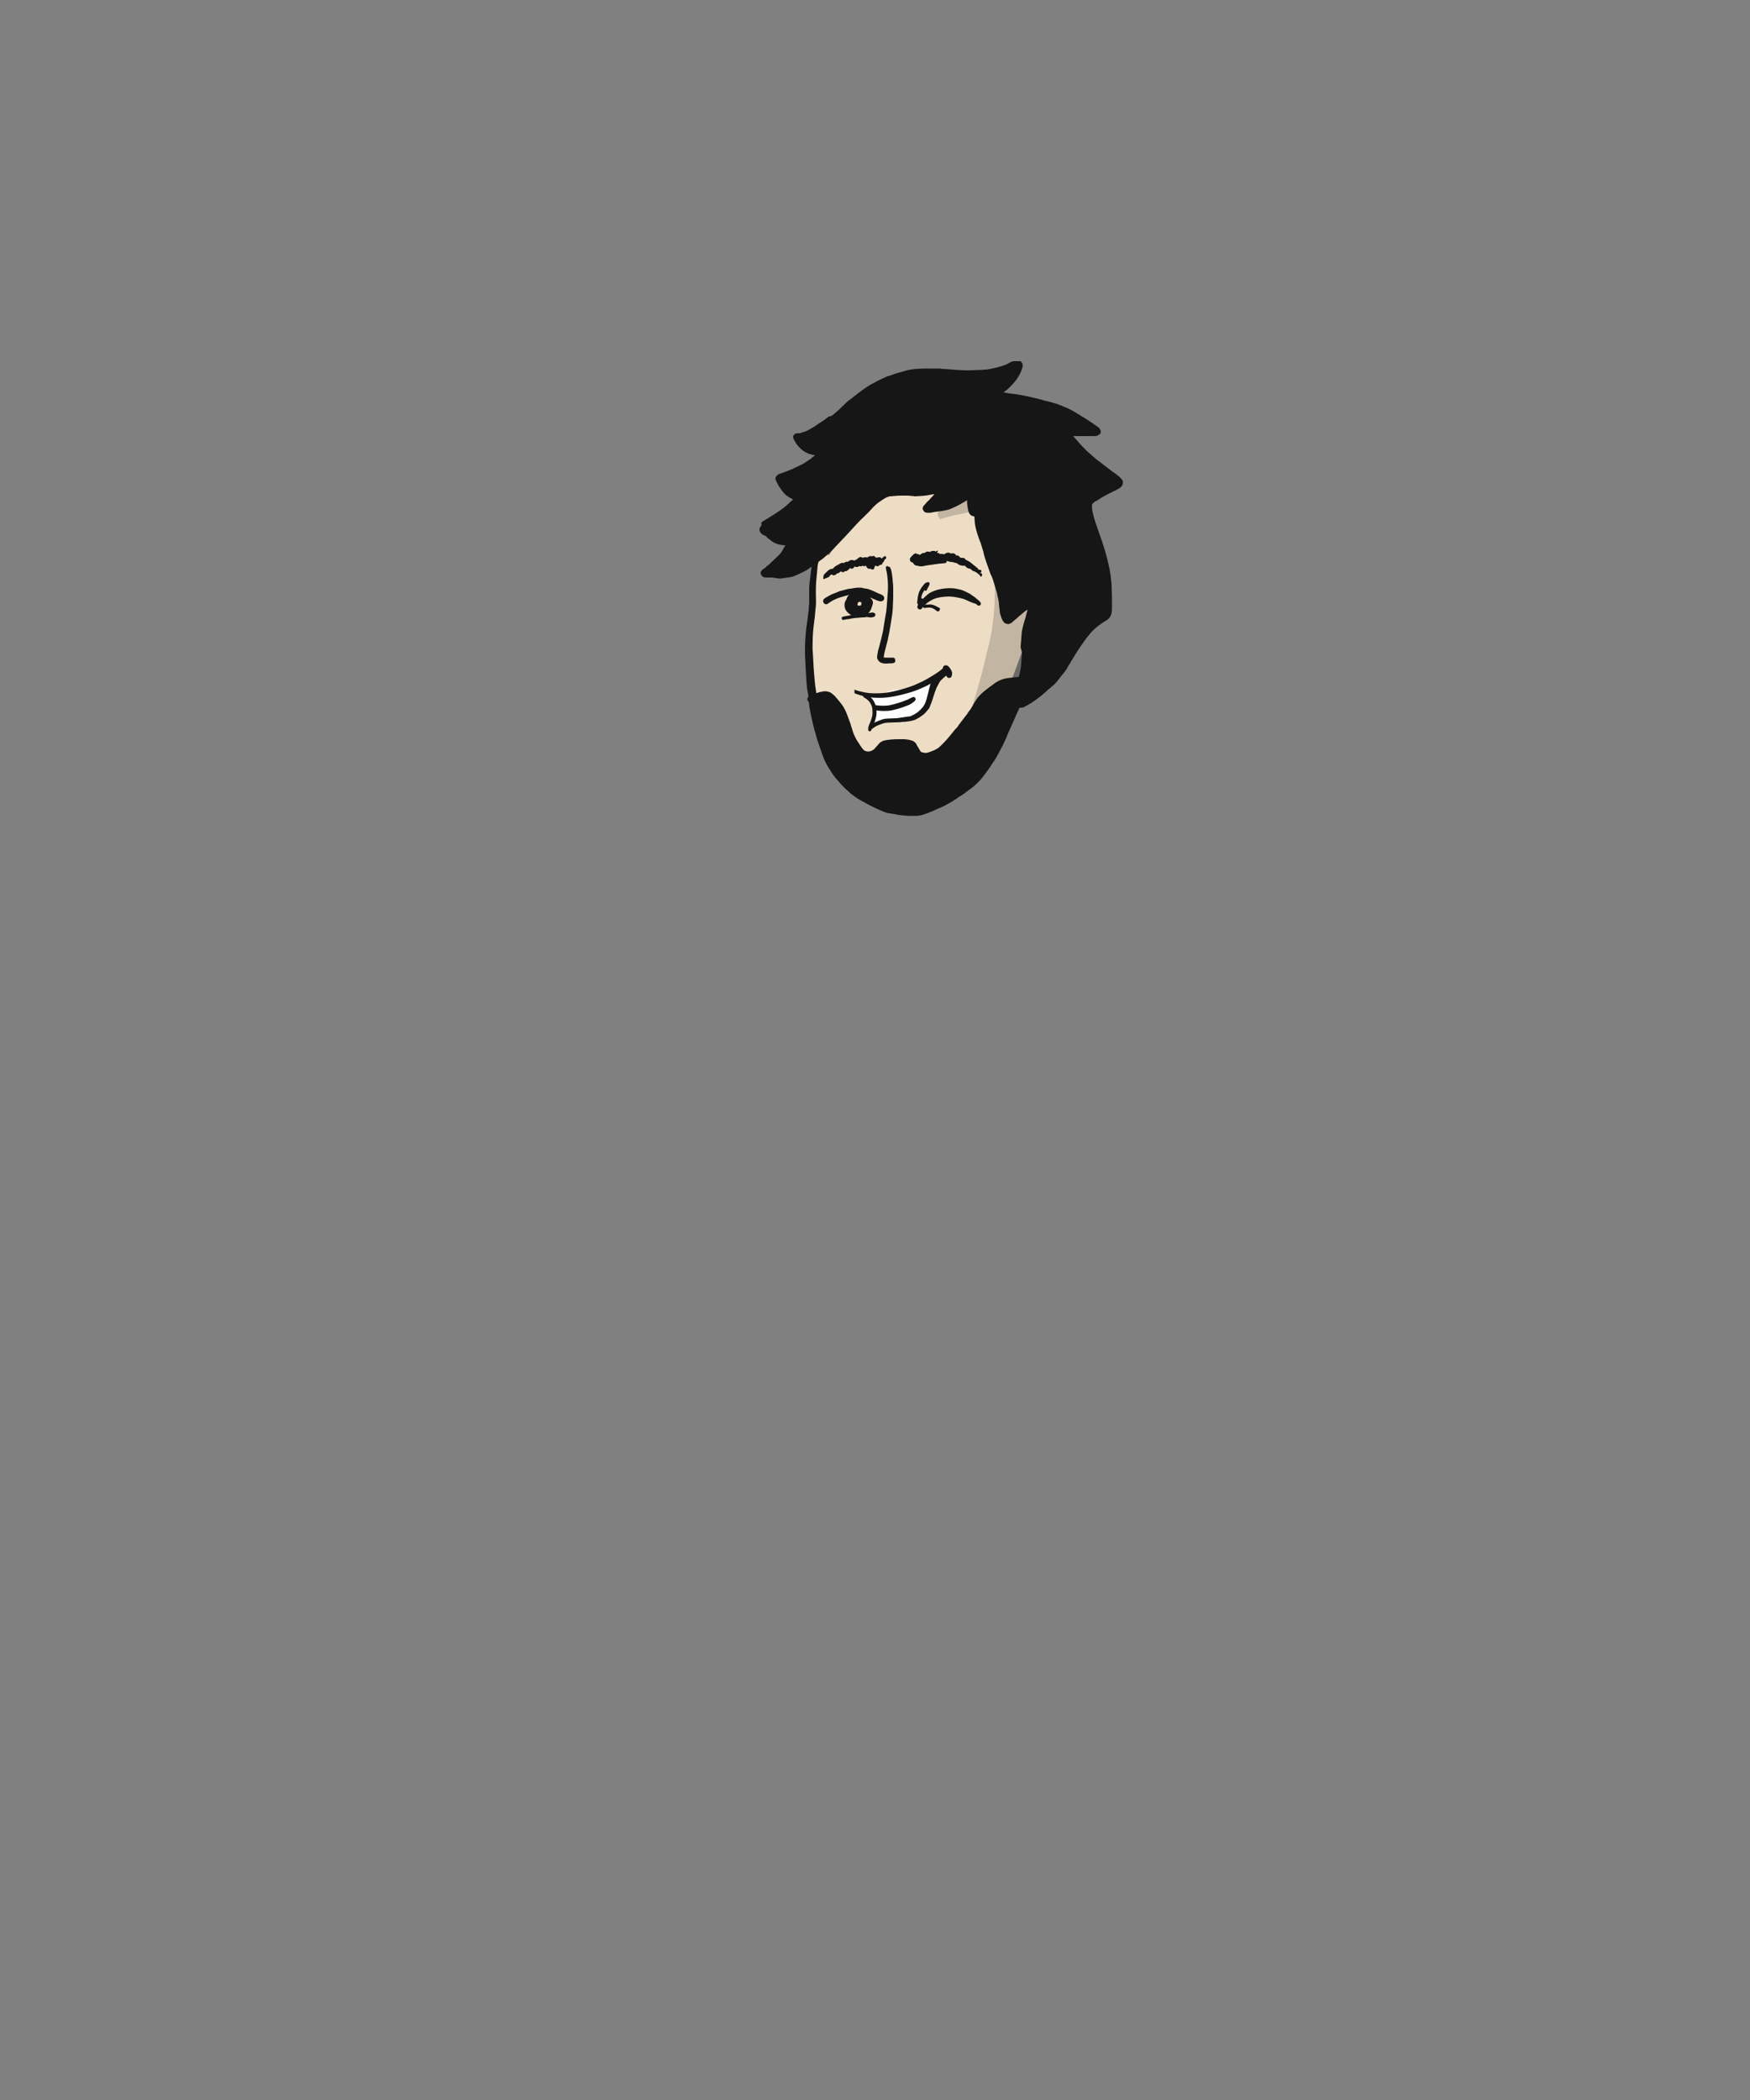 <?xml version="1.0" encoding="UTF-8"?>
<svg width="500px" height="600px" viewBox="0 0 500 600" version="1.1" xmlns="http://www.w3.org/2000/svg" xmlns:xlink="http://www.w3.org/1999/xlink">
    <rect x="0" y="0" width="500" height="600" fill="#808080" stroke="none"/>
    <!-- Generator: Sketch 63.1 (92452) - https://sketch.com -->
    <title>wink</title>
    <desc>Created with Sketch.</desc>
    <g id="wink" stroke="none" stroke-width="1" fill="none" fill-rule="evenodd">
        <g id="Group-2" transform="translate(217, 98)">
            <g id="Group" transform="translate(0, 5.2)">
                <path d="M17.373,47.032 C27.964,36.922 38.493,31.866 48.961,31.866 C64.662,31.866 81.17,45.948 81.17,58.718 C81.17,71.487 64.662,109.114 64.662,109.114 C64.662,109.114 33.808,130.689 17.373,109.114 C13.155,103.576 13.155,82.882 17.373,47.032 Z" id="Path-86" fill="#EEDDC5"></path>
                <path d="M60.9,39.1 C60.4,39.2 60,39.4 59.5,39.5 C59,39.7 58.4,39.8 57.9,39.9 C55.9,40.4 53.8,40.9 51.8,41.6 C51.6,41.6 51.4,41.7 51.3,41.9 C51,42.3 50.9,42.9 50.9,43.3 C50.9,43.7 51,44 51.1,44.4 C51.2,44.6 51.5,45.2 51.8,45.1 C53.3,44.6 54.8,44.2 56.3,43.9 C57.1,43.7 57.9,43.6 58.7,43.4 C59,43.3 59.4,43.3 59.7,43.2 C60.1,43.1 60.4,43.1 60.8,43.1 C60.8,43.1 60.9,43.1 60.9,43.2 C62,44.4 62.8,45.8 63.5,47.2 C64.6,49.6 65.4,52.3 66.1,54.9 C66.3,55.9 66.6,56.8 66.7,57.8 C66.8,58.8 67,59.7 67.1,60.7 C67.2,62.8 67.3,64.9 67.2,67 C67.2,68.9 67.1,70.9 66.9,72.8 C66.7,74.4 66.5,75.9 66.3,77.4 C66,78.9 65.7,80.4 65.3,81.9 C64.6,84.8 63.9,87.8 63.1,90.7 C62.7,92.3 62.2,93.8 61.8,95.3 C61.3,96.9 60.8,98.4 60.3,100 C59.2,103 57.7,105.9 56.5,108.8 C56.2,109.5 55.9,110.1 55.7,110.8 C55.5,111.2 55.4,111.6 55.2,112 C55.1,112.3 55,112.7 54.9,113 C54.8,113.4 54.7,113.7 54.6,114.1 C54.5,114.6 54.5,115.1 54.5,115.6 C54.5,116.9 54.8,118.6 55.9,119.4 C56.2,119.6 56.5,119.7 56.8,119.7 C57,119.7 57.5,119.5 57.7,119.3 C58,119.1 58.3,118.7 58.5,118.4 C58.7,118.2 58.8,118 58.9,117.9 C59.6,117.1 60.3,116.1 60.9,115.1 C61.6,113.9 62.3,112.7 63,111.6 C64.2,109.5 65.3,107.4 66.4,105.3 C66.8,106.1 67.6,106.9 68.5,106.2 C69.4,105.5 69.8,104.4 70.3,103.4 C70.5,103 70.7,102.6 70.8,102.3 C71.1,101.6 71.4,101 71.6,100.3 C71.9,99.7 72.1,99 72.3,98.4 C72.6,98.6 73,98.6 73.3,98.3 L73.9,97.7 C74.1,97.4 74.3,97 74.4,96.6 C74.4,96.5 74.5,96.3 74.5,96.2 C74.7,95.6 74.8,95.1 74.9,94.5 C75.1,93.8 75.2,93.2 75.4,92.5 C75.5,91.9 75.7,91.4 75.8,90.8 C75.9,90.1 76.1,89.5 76.2,88.8 C76.3,88 76.4,87.2 76.6,86.5 C76.8,85.5 76.9,84.4 76.9,83.3 C77.4,81.2 78,79.1 78.5,77 C79.1,74.6 79.7,72.2 80.2,69.8 C80.3,69.6 80.3,69.4 80.3,69.2 C80.4,68.7 80.4,68.3 80.4,67.8 C80.4,66.7 80.2,65.3 79.5,64.3 C79.2,63.8 78.8,63.5 78.2,63.5 C77.3,63.5 76.7,64.6 76.4,65.3 C76.3,65.7 76.1,66.1 76,66.5 L75.8,66.3 C75.6,66.2 75.4,66.2 75.2,66.1 L75,65.9 C74.8,65.8 74.6,65.8 74.4,65.7 C73.9,65.8 73.5,66 73.2,66.5 C72.2,68.5 71.3,70.6 70.6,72.8 C70.6,72.4 70.6,72 70.7,71.6 C70.7,70.9 70.8,70.2 70.8,69.4 C70.8,67.8 70.7,66.2 70.6,64.6 C70.5,62.6 70.4,60.7 70.1,58.7 C69.8,56.8 69.5,54.9 68.9,53.1 C68.5,51.6 68,50.1 67.4,48.7 C66.8,47.2 66.2,45.6 65.4,44.2 C64.7,43 63.8,41.9 62.8,40.8 C62.4,40.4 62.1,40 61.7,39.6 C61.4,39.3 61,39 60.6,39 C61,39.1 60.9,39.1 60.9,39.1" id="Fill-1" fill="#161616" opacity="0.2"></path>
                <path d="M35.3,56 L34.5,56.8 C34.4,56.9 34.3,57 34.2,57.2 C34.2,57.3 34.1,57.3 34.1,57.4 L34,57.4 C33.9,57.4 33.8,57.4 33.8,57.5 C33.8,57.4 33.7,57.4 33.7,57.3 L33.6,57.2 C33.5,57.2 33.4,57.1 33.3,57.1 C33.2,57.1 33.1,57.1 33,57.2 C32.9,57.3 32.8,57.3 32.8,57.4 C32.7,57.3 32.5,57.2 32.3,57.2 C32.2,57.2 32,57.2 31.9,57.3 C31.8,57.3 31.8,57.4 31.7,57.5 L31.5,57.7 L31.5,57.6 C31.3,57.4 31.1,57.2 30.8,57 C30.6,56.8 30.3,56.8 30,56.8 C29.7,56.8 29.4,57.1 29.3,57.3 C29.2,57.7 29.5,58.1 29.8,58.2 L29.9,58.2 C30,58.2 30.1,58.3 30.1,58.3 C30.2,58.3 30.2,58.4 30.3,58.4 C30.4,58.5 30.5,58.6 30.6,58.8 C30.7,59 30.9,59.1 31,59.2 C31.1,59.3 31.2,59.3 31.3,59.3 L31.8,59.3 C32,59.5 32.3,59.6 32.5,59.5 C32.7,59.4 32.7,59.3 32.8,59.1 C32.8,58.9 32.9,58.8 33,58.6 C33,58.5 33.1,58.4 33.2,58.3 C33.3,58.5 33.4,58.6 33.6,58.6 C33.7,58.6 33.8,58.6 34,58.5 C34.1,58.5 34.1,58.4 34.2,58.3 C34.3,58.3 34.4,58.3 34.5,58.2 L34.7,58 C34.8,57.9 34.8,57.8 34.9,57.7 C35.1,57.5 35.3,57.3 35.5,57 L36.1,56.4 C36.3,56.2 36.2,56 36.1,55.8 C36,55.7 35.9,55.7 35.8,55.7 C35.5,55.9 35.4,55.9 35.3,56" id="Fill-5" fill="#161616"></path>
                <path d="M44.7,55.7 C44.6,55.9 44.4,56.2 44.3,56.4 C44.2,56.4 44.1,56.5 44,56.6 C43.8,56.7 43.8,56.9 43.8,57.1 L43.8,57.3 C43.8,57.4 43.9,57.6 43.9,57.7 C43.9,57.8 44,57.9 44.1,57.9 C44.2,58.1 44.3,58.2 44.5,58.3 C44.6,58.3 44.7,58.4 44.8,58.4 L45,58.4 C45.1,58.4 45.1,58.5 45.2,58.5 C45.4,58.5 45.6,58.5 45.8,58.6 L46.4,58.6 C46.6,58.6 46.8,58.6 47,58.5 C47.4,58.4 47.7,58.4 48.1,58.3 C48.6,58.2 49.1,58.2 49.6,58.1 C50.7,57.9 51.9,57.8 53,57.7 C53.3,57.7 53.5,57.4 53.5,57.1 C53.5,56.8 53.2,56.6 52.9,56.6 C52.6,56.6 52.3,56.6 52.1,56.7 C52,56.6 52,56.5 51.8,56.5 C51.7,56.5 51.6,56.4 51.6,56.4 C51.6,56.3 51.5,56.3 51.5,56.3 C51.4,56.2 51.2,56.1 51,56.1 L50.7,56.1 C50.6,56.1 50.5,56.1 50.4,56.2 C50.2,56.3 50,56.3 49.8,56.4 C49.7,56.4 49.5,56.5 49.4,56.5 L49.2,56.3 C49,56.2 48.8,56.2 48.7,56.3 L48.1,56.6 C48,56.7 47.9,56.7 47.7,56.8 L47.6,56.8 L47.6,56.6 C47.6,56.4 47.4,56.3 47.2,56.2 C47.1,56.1 47,56.1 46.9,56.1 L46.7,56.1 C46.6,56.1 46.6,56.2 46.5,56.2 C46.4,56.2 46.3,56.3 46.3,56.4 C46.2,56.5 46.1,56.5 46.1,56.6 L45.2,57.2 C45.3,56.9 45.5,56.5 45.7,56.2 C45.8,56 45.7,55.7 45.5,55.6 C45.4,55.6 45.4,55.5 45.3,55.5 C44.9,55.4 44.8,55.5 44.7,55.7 L44.7,55.7 Z" id="Fill-7" fill="#161616"></path>
                <path d="M51.6,55.9 C51.5,56 51.4,56.1 51.4,56.2 C51.3,56.4 51.5,56.7 51.7,56.8 C52.5,56.9 53.3,57 54.1,57.2 C54.5,57.3 54.8,57.3 55.2,57.4 C55.4,57.4 55.5,57.5 55.7,57.5 C55.9,57.5 56.1,57.6 56.3,57.7 C56.5,57.8 56.8,57.6 56.8,57.4 C56.8,57.3 56.8,57.2 56.7,57.1 C56.6,57 56.5,57 56.4,56.9 C56.1,56.8 55.7,56.7 55.4,56.6 C55.1,56.5 54.7,56.5 54.4,56.4 C53.6,56.3 52.8,56.1 52,56 L51.9,56 C51.8,55.9 51.7,55.9 51.6,55.9" id="Fill-9" fill="#161616"></path>
                <path d="M43.8,38.6 L44.6,38.6 C45.9,38.5 47.3,38.5 48.6,38.2 L49.2,38.1 L49.8,38 L50,38 L49.8,38.2 C49.4,38.6 49.1,39 48.7,39.4 C48.6,39.5 48.5,39.7 48.3,39.8 L47.7,40.4 C47.5,40.7 47.2,41 47,41.2 C46.9,41.3 46.9,41.4 46.9,41.4 L46.8,41.5 L46.7,41.6 C46.7,41.7 46.7,41.9 46.6,42 C46.6,42.4 46.9,42.9 47.2,43.1 C47.5,43.3 47.8,43.3 48.1,43.3 L48.6,43.3 C48.8,43.3 49.1,43.3 49.3,43.2 C50,43.1 50.6,43 51.2,42.9 L51.5,42.9 C52.5,42.7 53.6,42.6 54.6,42.2 C55.5,41.8 56.4,41.4 57.3,40.9 L57.8,40.6 C58.4,40.3 58.9,40 59.3,39.7 C59.3,40.2 59.3,40.7 59.4,41.2 C59.5,41.7 59.5,42.3 59.7,42.9 C59.8,43.1 59.8,43.2 59.9,43.4 C60,43.6 60.1,43.8 60.3,43.9 C60.4,44.1 60.8,44.2 61,44.3 C61.1,44.3 61.3,44.3 61.4,44.4 C61.4,44.9 61.5,45.5 61.5,46 L61.5,46.1 C61.7,47.6 62.1,49 62.5,50.1 L62.7,50.7 L62.8,50.9 C62.9,51.2 63,51.6 63.2,51.9 L63.3,52.3 C63.4,52.7 63.6,53.2 63.7,53.6 C63.8,53.9 63.9,54.3 64,54.6 L64,54.7 C64.2,55.6 64.5,56.5 64.8,57.4 C65.2,58.6 65.6,59.6 65.9,60.5 C66,60.8 66.1,61.1 66.3,61.4 C66.6,62.1 66.8,62.7 67,63.4 L67.9,66.4 L67.9,66.6 C68,67 68.1,67.5 68.2,67.9 C68.3,68.4 68.4,68.8 68.4,69.3 L68.7,72 C68.8,72.3 68.9,72.7 69,72.9 L69,73 C69.1,73.2 69.2,73.5 69.3,73.7 C69.4,74 69.5,74.2 69.7,74.4 C69.9,74.7 70.1,74.9 70.5,75 C70.6,75 70.8,75.1 71,75.1 C71.2,75.1 71.3,75.1 71.5,75 C71.6,74.9 71.8,74.9 71.9,74.8 C72,74.7 72.1,74.7 72.2,74.6 L72.5,74.3 C72.7,74.2 72.8,74 73,73.9 L73.1,73.8 L73.5,73.5 L73.9,73.1 C74.5,72.6 75.2,72 75.8,71.5 C76.1,71.3 76.3,71.1 76.6,71 C76.5,71.5 76.3,71.9 76.2,72.5 C76.1,72.7 76.1,73 76,73.2 L76,73.3 L75.7,74.2 L75.6,74.6 C75.3,75.6 75,76.7 74.9,77.8 L74.6,81.7 L75,83.3 C74.9,84.2 74.9,85.1 74.8,85.9 C74.8,86.4 74.7,86.9 74.7,87.3 C74.5,88.4 74.3,89.4 74.1,90.2 L74,90.2 L73.9,90.2 C73.6,90.2 73.3,90.3 73.1,90.3 L73,90.3 C72.7,90.3 72.5,90.4 72.2,90.4 C71.5,90.5 70.8,90.5 70.1,90.7 C69.6,90.8 69,91 68.4,91.3 C68,91.5 67.6,91.7 67.1,92.1 C66.1,92.8 65.2,93.5 64.3,94.2 C63.9,94.5 63.5,94.9 63.2,95.2 C62.9,95.5 62.6,95.8 62.3,96.2 C61.9,96.7 61.6,97.2 61.2,97.9 C61,98.2 60.9,98.5 60.7,98.8 L60.6,98.9 C60.4,99.2 60.3,99.5 60.1,99.7 C60,99.8 59.9,99.9 59.8,100.1 C59.6,100.3 59.5,100.5 59.4,100.7 C59.1,101.1 58.7,101.6 58.4,102 C58.1,102.4 57.7,102.9 57.4,103.3 C57.3,103.5 57.2,103.6 57,103.8 C56.9,104 56.8,104.1 56.7,104.3 C56.5,104.6 56.2,104.9 56,105.1 C55.8,105.3 55.6,105.5 55.4,105.8 C55.3,106 55.1,106.1 55,106.3 C54.7,106.7 54.4,107 54.1,107.4 C53.1,108.6 52.1,109.6 51.1,110.5 C50.7,110.7 50.3,111 49.8,111.2 C49.5,111.3 49.3,111.4 49,111.5 L48.8,111.6 C48.5,111.7 48.1,111.8 47.8,111.9 L47.1,111.9 C46.8,111.8 46.6,111.8 46.3,111.7 C46.2,111.7 46.2,111.6 46.1,111.6 C45.9,111.3 45.8,111.1 45.6,110.8 C45.5,110.7 45.5,110.5 45.4,110.4 C45.2,110.1 45,109.9 44.9,109.6 L44.9,109.5 C44.8,109.4 44.7,109.3 44.7,109.2 L44.4,108.9 C44.3,108.8 44.1,108.7 44,108.6 C43.9,108.5 43.7,108.4 43.5,108.4 C42.8,108.1 42.1,108.1 41.4,108 L39.7,108 C38.3,108 37.1,108.1 36,108.3 C35.3,108.4 34.7,108.7 34.2,109.2 C34.1,109.3 33.9,109.5 33.8,109.7 L33.7,109.8 L33.6,109.9 C33.3,110.2 33,110.6 32.7,110.9 C32.4,111.1 32.1,111.3 31.8,111.4 C31.7,111.4 31.5,111.5 31.4,111.5 L30.8,111.5 C30.6,111.5 30.3,111.4 30.1,111.3 C30,111.3 30,111.2 29.9,111.2 C29.7,111 29.4,110.7 29.2,110.4 C28.9,109.9 28.5,109.4 28.2,108.9 L28,108.6 C27.6,108 27.3,107.3 27,106.7 C26.8,106.2 26.6,105.7 26.5,105.2 C26.3,104.6 26.1,104.1 26,103.6 C25.7,102.7 25.3,101.8 25,100.9 L24.8,100.4 C24.6,99.9 24.3,99.3 24,98.8 C23.7,98.3 23.3,97.8 22.9,97.3 C22.6,96.9 22.2,96.5 21.8,96 C21.5,95.6 21,95.2 20.5,94.8 C20.2,94.6 19.9,94.5 19.5,94.4 C19.3,94.4 19.1,94.3 18.9,94.3 L18.4,94.3 C18,94.4 17.5,94.5 17,94.6 C16.7,94.7 16.5,94.8 16.2,94.8 L16.2,94.6 C16.1,93.9 16,93.3 15.9,92.6 C15.7,90.5 15.5,88.4 15.4,86.2 C15.3,85 15.3,83.8 15.2,82.8 C15.1,81.8 15.2,80.7 15.2,79.7 C15.2,78.6 15.3,77.4 15.4,76.3 C15.5,75.5 15.6,74.6 15.7,73.8 L15.8,73.1 L16.1,69.8 C16.2,68.7 16.1,67.6 16.1,66.6 C16.1,65.5 16.1,64.2 16.2,62.9 C16.3,61.5 16.5,60 16.6,58.5 C16.7,58.1 16.7,57.7 16.9,57.3 C17.3,57 17.6,56.7 18,56.5 C18.5,56.1 19,55.6 19.5,55.2 L19.6,55.2 C20.1,54.8 20.5,54.3 20.9,53.9 L21,53.8 C21.3,53.5 21.5,53.2 21.8,52.9 L22.2,52.5 C22.8,51.9 23.3,51.3 23.9,50.7 L24.2,50.4 C25.3,49.2 26.5,47.9 27.7,46.6 C28.4,45.9 29,45.2 29.7,44.6 L30.7,43.6 C31.3,43 31.9,42.4 32.4,41.8 C33,41.2 33.6,40.6 34.4,40.1 C35.1,39.6 35.7,39.2 36.3,38.9 L37.2,38.6 L37.5,38.6 C38.5,38.5 39.6,38.4 40.6,38.4 L41.4,38.4 C42.1,38.4 42.8,38.4 43.4,38.5 L44.3,38.5 C43.7,38.6 43.7,38.6 43.8,38.6 M72.7,4.54747351e-13 L72.4,4.54747351e-13 C72.1,0.1 71.8,0.2 71.5,0.4 C71.2,0.6 70.9,0.7 70.6,0.9 C69.7,1.3 68.7,1.5 67.8,1.8 C67.2,1.9 66.6,2.1 66,2.2 C65.5,2.3 65,2.4 64.6,2.4 L64.2,2.4 C63.8,2.5 63.3,2.5 62.8,2.5 L62.3,2.5 C61.8,2.5 61.3,2.6 60.8,2.6 L58.7,2.6 C57.9,2.6 57.2,2.5 56.5,2.5 C55.3,2.4 54,2.3 52.6,2.2 L52.2,2.2 C51.7,2.1 51.2,2.1 50.7,2.1 L48.7,2.1 C47.6,2.1 46.2,2.1 44.8,2.2 C43.8,2.3 42.8,2.4 41.8,2.7 L39.7,3.3 C39.3,3.4 38.8,3.6 38.4,3.7 L37.9,3.9 C37.7,4 37.5,4 37.3,4.1 L37,4.2 L36.9,4.2 C36.6,4.3 36.4,4.4 36.1,4.5 C35.5,4.8 34.8,5.1 34.2,5.4 C33.6,5.7 33,6 32.5,6.3 L32.3,6.4 C31.3,6.9 30.3,7.6 29.3,8.3 L29.2,8.4 C28.7,8.8 28.1,9.2 27.6,9.6 C27.1,10 26.5,10.5 25.8,11 C25.1,11.5 24.5,12.1 24,12.6 L23.9,12.7 C23.6,13 23.3,13.2 23.1,13.5 C22.5,14 22,14.5 21.5,14.9 C21.2,15.2 20.8,15.5 20.4,15.7 L19.8,15.8 C18.8,16.6 17.8,17.3 16.8,17.9 C16.5,18.1 16.1,18.4 15.8,18.6 C15.6,18.7 15.5,18.8 15.3,18.9 C15.1,19 15,19.1 14.8,19.2 L14.6,19.3 C14.2,19.5 13.8,19.8 13.3,20 C13.1,20.1 12.9,20.2 12.6,20.2 L12.4,20.3 C11.9,20.5 11.5,20.6 11.2,20.6 L10.7,20.6 L10.6,20.6 C10.5,20.6 10.4,20.6 10.3,20.7 C9.9,20.9 9.6,21.2 9.6,21.6 C9.6,21.8 9.7,22 9.8,22.3 C9.9,22.5 10,22.8 10.2,23 C10.4,23.5 10.8,23.9 11,24.2 C11.6,24.9 12.3,25.5 13.1,26 C13.3,26.1 13.6,26.2 13.8,26.3 L13.9,26.4 C14.3,26.5 14.6,26.6 15,26.7 C15.3,26.8 15.6,26.8 15.9,26.8 C15.4,27.2 15,27.6 14.6,27.9 C13.7,28.5 12.8,29.2 11.7,29.7 C11.3,29.9 10.9,30.1 10.6,30.2 L10,30.5 C9.7,30.6 9.5,30.8 9.2,30.9 L8.9,31 C8.1,31.3 7.2,31.7 6.3,32 C6.2,32 6.2,32 6.1,32.1 L6,32.1 C5.8,32.2 5.5,32.2 5.3,32.4 C5.1,32.5 4.9,32.7 4.8,32.9 C4.7,33 4.7,33.1 4.6,33.2 L4.6,33.3 C4.6,33.5 4.5,33.6 4.6,33.8 C4.8,34.4 5.1,34.9 5.3,35.3 C5.5,35.7 5.8,36.1 6,36.4 C6.3,36.9 6.7,37.3 7,37.7 L7.6,38.3 L7.8,38.4 C8,38.6 8.3,38.8 8.5,38.9 C8.8,39.1 9.2,39.3 9.6,39.5 C9.3,39.8 9,40 8.7,40.3 L8.3,40.7 C7.7,41.2 7.2,41.7 6.6,42.1 C6.1,42.5 5.5,42.9 4.9,43.3 L4.1,43.8 L3.8,44 C2.8,44.6 1.9,45.2 0.9,45.8 C0.5,46 0.4,46.5 0.6,46.9 L0.5,47 C0.3,47.2 0.2,47.4 0.1,47.6 C0,47.7 0,47.9 0,48.1 C0,48.5 0.2,49 0.6,49.3 C0.8,49.5 1,49.6 1.2,49.7 C1.4,49.8 1.5,49.8 1.7,49.9 C1.8,50 2,50.1 2.1,50.3 C2.3,50.5 2.5,50.7 2.7,50.8 C3,51 3.3,51.3 3.6,51.5 C4,51.8 4.5,52 5,52.2 C5.6,52.4 6.3,52.5 6.9,52.6 L7.4,52.6 C7.3,52.8 7.2,52.9 7.1,53.1 C6.7,53.8 6.4,54.4 6,54.9 C5.2,55.8 4.3,56.6 3.3,57.5 C3,57.9 2.5,58.3 2,58.6 L2,58.7 L1.5,59.1 L1.2,59.3 C1.1,59.4 1,59.5 0.8,59.6 C0.7,59.7 0.6,59.8 0.5,60 C0.3,60.2 0.3,60.5 0.4,60.8 C0.5,61.1 0.7,61.4 1,61.6 C1.3,61.8 1.7,61.8 2,61.8 L3.2,61.8 C3.8,61.8 4.4,61.9 4.9,62 C5.2,62 5.5,62.1 5.7,62.1 L5.8,62.1 C6.1,62.1 6.3,62.1 6.6,62 L6.7,62 C7.4,61.9 8,61.8 8.8,61.7 C9.4,61.6 9.9,61.4 10.6,61.1 C11.3,60.8 11.9,60.5 12.5,60.2 C13.1,59.9 13.7,59.6 14.2,59.2 C14.4,59 14.7,58.9 14.9,58.7 C14.8,59.1 14.8,59.5 14.7,60 L14.7,60.1 L14.6,60.8 L14.5,61.7 C14.4,62.2 14.4,62.8 14.3,63.3 L14.3,63.4 C14.3,63.8 14.2,64.2 14.2,64.6 L14.2,68.7 C14.2,69.1 14.2,69.5 14.1,69.8 L14.1,70.4 C14.1,70.8 14,71.2 14,71.5 C13.9,72 13.9,72.4 13.8,72.9 L13.8,73.2 C13.5,75.2 13.2,77.3 13.1,79.3 L13.1,79.4 C13,80.5 13,81.7 13,82.8 C13,83.7 13,84.7 13.1,85.6 L13.1,86 C13.2,87.5 13.3,89.4 13.4,91.4 C13.5,92.3 13.5,93.2 13.7,94.1 L14,95.9 L13.8,96.1 C13.7,96.3 13.6,96.6 13.7,96.8 C13.8,97 13.9,97.2 14.1,97.4 C14.2,98.3 14.3,99.2 14.5,100.1 L14.8,101.6 C14.8,101.7 14.9,101.9 14.9,102 C15,102.3 15,102.7 15.1,103 C15.4,104.2 15.6,105.2 15.9,106.1 C16,106.4 16.1,106.7 16.2,107.1 C16.4,107.8 16.6,108.6 16.9,109.3 C17.2,110.2 17.5,111.2 18,112.5 C18.4,113.7 18.9,114.7 19.4,115.6 C19.7,116.1 20,116.6 20.4,117.2 C20.6,117.6 20.9,117.9 21.1,118.3 L21.3,118.5 C21.5,118.8 21.8,119.2 22.1,119.5 L22.4,119.8 C22.7,120.2 23.1,120.7 23.5,121.1 L24.8,122.4 C25.2,122.7 25.6,123.1 25.9,123.4 C26.5,123.9 27,124.2 27.5,124.6 C27.9,124.9 28.3,125.1 28.8,125.4 L29.3,125.7 C30.1,126.1 30.9,126.6 31.7,127 C32.8,127.5 33.9,128.1 35,128.5 C35.4,128.7 35.9,128.9 36.3,129 C36.6,129.1 37,129.2 37.3,129.2 L37.5,129.2 C37.9,129.3 38.3,129.4 38.7,129.4 L39,129.5 C40,129.7 41.1,129.8 42.5,129.9 L45.1,129.9 C45.6,129.8 46.1,129.8 46.6,129.6 L47.5,129.3 C47.7,129.2 47.9,129.2 48.1,129.1 C48.2,129.1 48.3,129 48.3,129 C48.7,128.8 49.2,128.7 49.6,128.5 C49.7,128.4 49.9,128.4 50,128.3 C50.4,128.1 50.7,128 51.1,127.8 L51.5,127.6 L51.6,127.6 C52,127.4 52.5,127.2 52.9,127 C53.4,126.7 54,126.4 54.5,126.1 C54.9,125.9 55.2,125.7 55.5,125.5 L55.8,125.3 C56.2,125.1 56.5,124.9 56.8,124.6 L57,124.5 L57.3,124.3 C57.7,124.1 58,123.8 58.4,123.6 C58.8,123.3 59.3,122.9 59.8,122.5 C59.9,122.5 59.9,122.4 60,122.4 C60.1,122.3 60.3,122.2 60.4,122.1 L60.8,121.8 L61.2,121.5 C62.1,120.7 62.8,120 63.4,119.3 C64.1,118.4 64.8,117.5 65.5,116.5 C66.2,115.4 66.8,114.6 67.3,113.8 C67.9,112.8 68.4,111.9 68.9,110.9 C69.3,110.2 69.6,109.6 69.9,108.9 C70.3,108.1 70.7,107.2 70.9,106.6 L72.1,103.9 L73.3,101.2 C73.4,100.9 73.6,100.6 73.7,100.3 C73.9,99.9 74.1,99.4 74.3,99 L74.8,99 C75.1,99 75.5,98.9 75.8,98.7 C76,98.6 76.1,98.5 76.3,98.4 L76.4,98.4 L76.7,98.2 C77.8,97.6 78.8,96.9 79.8,96.1 C80.4,95.7 80.9,95.2 81.5,94.7 C81.8,94.4 82.2,94.1 82.5,93.8 L82.9,93.5 C83.5,93 83.9,92.6 84.3,92.3 C84.7,91.9 85,91.5 85.3,91.1 L85.5,90.9 C85.9,90.3 86.4,89.7 87,89 C87.3,88.6 87.6,88.2 87.9,87.7 L88.1,87.3 C88.5,86.7 88.9,86 89.3,85.3 C89.6,84.9 89.8,84.5 90.1,84 C90.7,83 91.4,82 92,81.1 C92.7,80.1 93.3,79.2 94,78.4 C94.8,77.3 95.8,76.4 96.8,75.6 C97.2,75.3 97.7,75 98.2,74.6 C98.4,74.5 98.6,74.4 98.7,74.3 L98.9,74.2 C99.5,73.8 100,73.4 100.2,73 C100.7,72.2 100.7,71.1 100.7,70.1 L100.7,67.4 C100.7,66.4 100.6,65.3 100.6,64.3 L100.6,64 C100.6,63.4 100.5,62.8 100.4,62.3 L100.4,61.9 C100.4,61.6 100.3,61.3 100.3,61.1 L100.2,60.5 L100.1,59.9 C99.9,58.6 99.5,57.3 99.3,56.3 C99,55.1 98.6,53.7 98.1,52.2 C97.8,51.1 97.3,50 96.9,48.7 C96.6,47.9 96.4,47.3 96.2,46.7 C96,46.1 95.8,45.5 95.6,44.8 C95.4,44.1 95.2,43.3 95.1,42.7 C95,42.1 95,41.5 95,41 C95,40.9 95,40.8 95.1,40.8 C95.1,40.8 95.1,40.7 95.2,40.7 C95.4,40.5 95.7,40.2 96,40 L96.1,40 C96.2,39.9 96.4,39.8 96.6,39.7 L96.8,39.6 L97.7,39 C97.9,38.9 98,38.8 98.2,38.7 C98.3,38.7 98.3,38.6 98.4,38.6 L98.6,38.5 C98.8,38.4 99.1,38.2 99.3,38.1 L101.1,37.2 L101.3,37.1 C101.8,36.9 102.3,36.6 102.8,36.3 C103.1,36.1 103.4,35.9 103.6,35.5 C103.7,35.3 103.8,35.1 103.8,34.9 L103.8,34.3 C103.8,34.2 103.7,34 103.6,33.9 C103.5,33.8 103.4,33.6 103.3,33.5 L102.9,33.1 C102.3,32.6 101.7,32.1 101.2,31.8 C100.7,31.4 100.1,31 99.6,30.6 L99.5,30.5 L98.3,29.6 C97.6,29.1 96.9,28.5 96.2,28 C94.7,26.7 93.4,25.6 92.3,24.4 C91.7,23.8 91.1,23.1 90.6,22.5 C90.3,22.2 90,21.8 89.7,21.5 L89.6,21.4 L95.9,21.4 C96.1,21.4 96.5,21.3 96.7,21.2 C96.8,21.1 96.9,21 97.1,20.9 L97.2,20.9 C97.4,20.7 97.5,20.4 97.5,20.1 C97.5,19.8 97.3,19.5 97.2,19.3 C97,19 96.7,18.8 96.4,18.6 C96.3,18.5 96.2,18.5 96.1,18.4 C95.9,18.2 95.6,18 95.4,17.9 C94.9,17.5 94.3,17.2 93.8,16.8 C93.2,16.4 92.6,16.1 92,15.7 L91.7,15.5 C91.3,15.2 90.8,15 90.4,14.7 C90.1,14.5 89.8,14.4 89.5,14.2 C89.2,14 88.9,13.9 88.6,13.7 L88,13.4 C87.9,13.4 87.8,13.3 87.7,13.3 L87.2,13.1 L86.7,12.9 C86.4,12.7 86,12.6 85.7,12.5 L85.5,12.4 C85.1,12.2 84.7,12.1 84.2,12 C83.7,11.8 83.1,11.7 82.5,11.5 L82,11.4 C81.5,11.3 81.1,11.2 80.6,11 C78.7,10.5 76.5,10 74.3,9.6 C73.6,9.5 72.9,9.4 72.3,9.3 C72,9.3 71.6,9.2 71.3,9.2 C70.8,9.1 70.2,9 69.7,8.9 C70,8.7 70.2,8.6 70.4,8.4 C71.2,7.8 71.8,7.1 72.4,6.5 C73.1,5.7 73.8,4.8 74.3,3.8 C74.6,3.3 74.8,2.7 75,2.2 C75.1,2 75.1,1.7 75.2,1.4 C75.2,1 75.2,0.7 75,0.5 C74.9,0.4 74.9,0.3 74.8,0.2 C74.7,0.1 74.6,4.54747351e-13 74.4,4.54747351e-13 L72.7,4.54747351e-13" id="Fill-12" fill="#161616"></path>
                <path d="M20.3,54.7 C20.1,54.8 20,55 19.8,55.2 C19.7,55.3 19.6,55.4 19.5,55.6 C19.7,55.4 20,55.2 20.2,54.9 L20.3,54.8 C20.2,54.8 20.3,54.8 20.3,54.7 C20.4,54.7 20.5,54.6 20.5,54.5 C20.4,54.6 20.4,54.7 20.3,54.7" id="Fill-17" fill="#161616"></path>
                <path d="M75.3,55.7 C75,55.8 74.6,55.8 74.3,56 C74.1,56.1 73.8,56.3 73.6,56.4 C73,56.8 72.4,57.2 71.9,57.6 C71.2,58.1 70.7,58.8 70.3,59.5 C70,60 69.7,60.5 69.7,61 L69.7,61.3 C69.8,61.5 69.9,61.7 70,61.8 C70.2,62 70.4,62.2 70.7,62.2 C71.1,62.3 71.6,62.4 72,62.4 C72.8,62.4 73.5,62.3 74.3,62.2 C75,62.1 75.6,62 76.3,61.9 C77.9,61.7 79.4,61.6 81,61.6 C81.6,61.6 82.2,61.1 82.2,60.4 C82.2,59.8 81.7,59.2 81,59.2 C79.8,59.2 78.5,59.3 77.3,59.4 C76,59.5 74.6,59.8 73.3,60 C73.1,60 72.8,60 72.6,60.1 C72.9,59.7 73.3,59.4 73.6,59.1 L74.5,58.5 C74.7,58.3 75,58.2 75.2,58.1 C75.4,58 75.6,58 75.8,58 C76.1,58 76.4,57.7 76.5,57.5 C76.7,57.2 76.7,56.9 76.6,56.6 C76.5,56.3 76.3,56.1 76.1,55.9 C75.9,55.8 75.7,55.7 75.5,55.7 L75.3,55.7" id="Fill-21" fill="#161616"></path>
                <path d="M49.9,55 C49.3,55 48.6,55.1 48,55.2 C47.6,55.2 47.2,55.3 46.8,55.4 C46.5,55.4 46.2,55.5 45.9,55.6 C45.6,55.6 45.4,55.7 45.1,55.7 C45,55.7 44.8,55.7 44.7,55.8 C44.2,55.9 43.8,56 43.3,56.1 C43,56.2 42.9,56.4 43,56.7 C43.1,57 43.3,57.1 43.6,57 C43.9,56.9 44.2,56.8 44.5,56.8 C44.7,56.8 44.9,56.7 45,56.7 L46.5,56.4 C46.7,56.4 47,56.3 47.2,56.3 C47.4,56.3 47.7,56.2 47.9,56.2 C48.2,56.2 48.6,56.1 48.9,56.1 L51.2,56.1 C51.5,56.1 51.8,56.1 52.1,56.2 C52.4,56.2 52.6,56.3 52.9,56.3 C53.3,56.4 53.6,56.4 54,56.5 C54.4,56.6 54.8,56.6 55.2,56.7 C55.4,56.8 55.6,56.8 55.8,56.9 C56,57 56.2,57 56.5,57.1 C56.9,57.2 57.2,57.4 57.6,57.5 C58,57.7 58.3,57.8 58.7,58 C59.1,58.2 59.4,58.4 59.7,58.6 C60.1,58.8 60.4,59.1 60.7,59.4 C61.1,59.7 61.5,59.9 61.9,60 C62.1,60.1 62.4,59.9 62.5,59.8 C62.6,59.5 62.5,59.3 62.3,59.1 C62.2,59.1 62.2,59 62.1,59 C61.7,58.6 61.2,58.3 60.8,57.9 C60.5,57.7 60.3,57.5 60,57.3 C59.8,57.2 59.5,57 59.3,56.9 C59,56.8 58.7,56.6 58.4,56.5 C58.1,56.4 57.8,56.2 57.4,56.1 L56.5,55.8 C56.2,55.7 55.9,55.6 55.5,55.6 C55.2,55.5 54.9,55.5 54.7,55.4 C54.4,55.3 54.1,55.3 53.7,55.3 C53.1,55.2 52.5,55.2 51.9,55.1 C51.4,55.1 50.9,55 50.4,55 C50.2,54.9 50.1,55 49.9,55" id="Fill-23" fill="#161616"></path>
                <path d="M30.8,56.6 C30.2,56.7 29.6,56.7 29,56.9 C28.4,57 27.9,57.1 27.3,57.2 C26.7,57.3 26.2,57.5 25.6,57.6 C25.1,57.7 24.6,57.9 24,58.1 C23.5,58.3 23,58.5 22.4,58.7 C22.1,58.8 21.9,58.9 21.6,59.1 C21.3,59.2 21.1,59.3 20.8,59.5 C20.6,59.6 20.3,59.8 20.1,59.9 C19.9,60 19.6,60.2 19.4,60.4 C19.1,60.6 18.7,60.9 18.4,61.1 L18.4,61.5 C18.4,61.8 18.3,62 18.3,62.3 C18.4,62.3 18.5,62.2 18.5,62.2 C18.7,62.1 18.8,62.1 19,62 C19.1,61.9 19.2,61.8 19.4,61.7 C20.1,61.2 20.8,60.8 21.6,60.4 C22,60.2 22.5,60 22.9,59.7 C23.3,59.5 23.6,59.4 24,59.2 C24.3,59.1 24.5,59 24.8,58.9 C25,58.8 25.3,58.7 25.6,58.7 C26.1,58.5 26.6,58.4 27.1,58.3 L30.1,57.7 C30.6,57.6 31,57.6 31.5,57.5 C32.7,57.4 33.9,57.4 35.1,57.5 C35.4,57.5 35.6,57.3 35.6,57 C35.6,56.9 35.5,56.8 35.5,56.7 C35.4,56.6 35.3,56.6 35.2,56.6 C34.6,56.6 34,56.5 33.4,56.5 C32.4,56.4 31.6,56.5 30.8,56.6" id="Fill-25" fill="#161616"></path>
                <path d="M25.9,58.3 L25.9,58.1 C25.9,58 25.9,58 25.8,57.9 L26,57.7 L26.4,57.7 L26.3,57.8 C26.2,57.9 26.1,58.1 26,58.2 C26,58.3 26,58.3 25.9,58.3 C26,58.3 26,58.3 25.9,58.3 M32.8,55.6 C32.7,55.6 32.5,55.6 32.4,55.7 C32.3,55.7 32.3,55.7 32.3,55.8 C32.3,55.8 32.2,55.8 32.2,55.7 L31.6,55.7 C31.4,55.7 31.3,55.8 31.1,55.9 C31,55.9 30.9,56 30.8,56.1 L30.7,56.1 C30.5,56 30.4,56 30.2,56 C30,56 29.9,56.1 29.7,56.1 C29.6,56.1 29.6,56.2 29.5,56.2 C29.4,56.1 29.3,56.1 29.2,56 C28.9,55.9 28.5,56 28.3,56.2 C28.2,56.3 28,56.4 27.9,56.5 L27.7,56.7 L27.6,56.7 C27.5,56.7 27.4,56.8 27.4,56.8 C27.3,56.9 27.2,56.9 27.1,57 C26.8,56.8 26.6,56.8 26.3,56.8 C26.2,56.8 26,56.8 25.9,56.9 C25.8,56.9 25.8,57 25.7,57 C25.6,57 25.6,57.1 25.5,57.1 C25.4,57.2 25.3,57.3 25.2,57.3 L24.9,57.3 C24.6,57.3 24.3,57.5 24.1,57.7 C24,57.7 23.9,57.6 23.8,57.6 C23.6,57.6 23.5,57.6 23.3,57.7 C23,57.8 22.8,58 22.5,58.1 L22.4,58.2 C22.3,58.2 22.2,58.3 22,58.4 C21.8,58.5 21.5,58.7 21.3,58.9 C21.2,59 21.1,59.1 21,59.3 L20.9,59.3 C20.6,59.3 20.2,59.4 19.9,59.6 C19.8,59.7 19.6,59.8 19.5,59.9 L19.2,60.2 L19,60.4 C19,60.4 18.9,60.4 18.9,60.5 C18.6,60.7 18.4,61 18.3,61.2 L18.3,61.4 C18.3,61.7 18.2,61.9 18.2,62.2 C18.3,62.2 18.4,62.1 18.4,62.1 C18.8,62 19.1,61.9 19.5,61.8 L19.7,61.7 C19.8,61.6 19.9,61.6 20,61.5 C20,61.4 20.1,61.2 20.1,61.1 L20.1,60.9 L20.1,60.8 C20.2,60.7 20.2,60.7 20.3,60.7 C20.4,60.6 20.5,60.6 20.6,60.5 L20.6,60.6 C20.6,60.7 20.6,60.8 20.7,60.9 C20.7,61 20.8,61.1 20.9,61.1 C21.1,61.2 21.3,61.2 21.5,61.1 C21.6,61.1 21.8,61 21.9,60.9 L22.2,60.6 L22.4,60.6 C22.5,60.6 22.7,60.5 22.8,60.4 C22.9,60.3 23,60.2 23.2,60.1 C23.2,60.1 23.3,60.1 23.3,60 L23.4,60.1 C23.5,60.2 23.7,60.3 23.8,60.3 C24,60.3 24.1,60.2 24.3,60.1 L24.4,60 L24.7,60 C24.8,60 24.9,60 24.9,59.9 C25.2,59.8 25.4,59.6 25.6,59.4 C25.7,59.3 25.8,59.2 25.9,59 L25.9,59.1 C26,59.2 26.1,59.3 26.3,59.3 C26.6,59.3 26.9,59.1 27,58.9 C27.1,58.8 27.1,58.7 27.2,58.6 C27.2,58.6 27.3,58.6 27.3,58.7 C27.4,58.7 27.4,58.8 27.5,58.8 L28,58.8 C28.1,58.8 28.3,58.7 28.4,58.6 L28.5,58.5 C28.8,58.7 29.2,58.6 29.4,58.5 L29.5,58.4 C29.6,58.5 29.8,58.6 29.9,58.6 C30,58.6 30.1,58.6 30.1,58.5 C30.2,58.5 30.3,58.4 30.3,58.4 C30.4,58.3 30.6,58.2 30.7,58.2 C30.8,58.1 30.9,58.1 30.9,58 C30.9,58.1 30.9,58.1 31,58.2 C31.1,58.4 31.3,58.5 31.5,58.5 C31.7,58.5 31.9,58.4 32,58.3 C32.1,58.3 32.1,58.2 32.2,58.2 L32.3,58.3 C32.5,58.4 32.8,58.3 33,58.2 C33.1,58.1 33.2,58 33.2,57.9 C33.3,58 33.5,58.1 33.6,58.1 C33.7,58.1 33.8,58.1 33.9,58 C34,58 34,58 34,57.9 L34.1,58 C34.1,58 34.2,58 34.2,58.1 L34.5,58.1 C34.6,58.2 34.7,58.2 34.9,58.1 C35.1,58 35.2,57.6 35.2,57.4 L35.2,57.3 C35.2,57.3 35.2,57.2 35.3,57.2 C35.3,57.1 35.4,57.1 35.4,57.1 C35.5,57 35.6,56.9 35.5,56.7 C35.4,56.6 35.3,56.5 35.1,56.6 C35.1,56.5 35,56.5 34.9,56.5 L34.9,56.4 L34.6,56.1 C34.5,56.1 34.4,56 34.3,56 L34.1,56 C34,56 33.9,56.1 33.8,56.1 L33.2,56.1 L32.9,55.8 C32.8,55.8 32.8,55.7 32.7,55.7 C32.9,55.6 32.9,55.6 32.8,55.6" id="Fill-27" fill="#161616"></path>
                <path d="M44.5,56.3 L44.8,56 L44.9,55.9 C44.8,56 44.8,56.1 44.7,56.2 C44.6,56.3 44.5,56.4 44.5,56.5 L44.4,56.6 C44.4,56.5 44.4,56.4 44.5,56.3 L44.5,56.3 Z M47.7,55.6 C47.7,55.5 47.8,55.5 47.9,55.4 C47.8,55.5 47.8,55.6 47.7,55.6 Z M51,54.1 C50.9,54.1 50.8,54.1 50.7,54.2 C50.6,54.2 50.5,54.3 50.4,54.3 C50.4,54.3 50.3,54.3 50.3,54.4 C50.3,54.4 50.2,54.4 50.2,54.3 C50.1,54.3 50.1,54.2 50,54.2 L49.4,54.2 C49.2,54.2 49.1,54.3 48.9,54.4 C48.8,54.4 48.8,54.5 48.7,54.5 C48.5,54.4 48.2,54.4 48,54.4 C47.7,54.4 47.4,54.6 47.1,54.8 L47,54.8 C46.8,54.8 46.7,54.8 46.5,54.9 C46.2,55 46,55.2 45.8,55.4 C45.7,55.2 45.4,55.1 45.1,55.1 L45,55.1 L44.9,55 C44.9,55 44.8,54.9 44.7,54.9 C44.4,54.9 44.1,55.1 43.9,55.3 L43.3,55.9 C43.2,56 43.2,56.2 43.1,56.3 C43,56.5 43,56.6 43,56.8 C43,57.1 43.2,57.3 43.4,57.4 C43.5,57.5 43.7,57.5 43.8,57.5 L44.1,57.5 C44.4,57.6 44.7,57.6 45.1,57.6 C45.4,57.6 45.7,57.4 46,57.3 L46.5,57.3 C46.8,57.3 47.1,57.2 47.3,57 L47.4,57 C47.6,57 47.7,57 47.9,56.9 C48,56.9 48.1,57 48.2,57 C48.6,57.1 49,57 49.3,56.9 C49.5,56.8 49.7,56.8 49.9,56.7 C50,56.7 50.2,56.7 50.3,56.8 L50.8,56.8 C51,56.8 51.2,56.7 51.3,56.7 C51.4,56.7 51.6,56.6 51.7,56.6 L52.1,56.6 C52.2,56.7 52.2,56.7 52.3,56.7 C52.4,56.8 52.6,56.8 52.8,56.9 C53,56.9 53.2,57 53.3,57 L53.7,57 C53.8,57.1 54,57.1 54.1,57.2 C54.3,57.3 54.4,57.3 54.6,57.3 L55.3,57.3 C55.3,57.3 55.4,57.3 55.4,57.4 C55.5,57.5 55.7,57.5 55.9,57.6 C56.1,57.6 56.3,57.7 56.5,57.7 C56.6,57.9 56.7,58 56.9,58.1 C57.2,58.3 57.5,58.3 57.8,58.4 C58.1,58.4 58.4,58.5 58.7,58.4 C58.8,58.5 58.8,58.6 58.9,58.7 C59.1,58.9 59.4,59.1 59.7,59.2 C59.9,59.3 60.2,59.3 60.4,59.4 C60.5,59.6 60.7,59.7 60.8,59.8 C60.9,59.9 61,59.9 61.2,60 C61.4,60.1 61.6,60.1 61.7,60.2 C61.9,60.3 62.2,60.5 62.4,60.7 C62.7,60.9 62.9,61.1 63.1,61.4 L63.3,61.6 C63.3,61.6 63.4,61.6 63.4,61.5 C63.5,61.4 63.5,61.3 63.6,61.2 C63.6,61 63.6,60.8 63.5,60.7 C63.4,60.6 63.3,60.5 63.1,60.5 L62.9,60.5 L62.8,60.5 C62.9,60.4 63,60.4 63.1,60.4 C63.3,60.4 63.4,60.2 63.4,60 C63.4,59.7 63.2,59.6 63,59.6 L62.6,59.6 C62.4,59.6 62.3,59.5 62.1,59.5 C62,59.5 61.9,59.4 61.8,59.4 C61.9,59.3 61.9,59.3 61.9,59.2 C62,59 61.9,58.8 61.7,58.7 C61.6,58.6 61.5,58.6 61.4,58.6 L60.8,58.6 L60.5,58.6 C60.3,58.6 60.1,58.5 59.9,58.4 L60,58.4 C60.1,58.4 60.2,58.3 60.2,58.2 C60.3,58.1 60.3,57.9 60.3,57.7 C60.2,57.5 60.1,57.4 59.9,57.3 L59.4,57.3 C59.3,57.3 59.1,57.4 59,57.4 C58.9,57.4 58.8,57.5 58.8,57.6 L58.1,57.6 L58,57.6 C58.1,57.5 58.3,57.5 58.4,57.4 C58.5,57.3 58.6,57.3 58.7,57.2 C58.8,57.1 58.8,57.1 58.8,57 L58.8,56.8 L58.8,56.6 C58.8,56.5 58.7,56.4 58.7,56.4 C58.7,56.4 58.6,56.3 58.5,56.3 C58.4,56.3 58.3,56.2 58.2,56.2 L58,56.2 C57.7,56.2 57.4,56.3 57.1,56.5 C57.1,56.4 57.1,56.3 57.2,56.2 L57.2,56 C57.2,55.9 57.1,55.8 57.1,55.8 C57,55.7 56.8,55.6 56.7,55.5 L56.2,55.5 C56.2,55.4 56.1,55.3 56,55.2 C55.9,55.1 55.7,55 55.5,54.9 L54.9,54.9 C54.8,54.9 54.8,54.9 54.7,55 C54.7,55 54.7,54.9 54.6,54.9 C54.5,54.8 54.4,54.8 54.3,54.8 C54.2,54.8 54.2,54.7 54.1,54.7 L53.8,54.7 C53.7,54.7 53.6,54.7 53.5,54.8 C53.4,54.8 53.3,54.9 53.2,54.9 C53,55 52.9,55.1 52.7,55.2 C52.6,55.1 52.5,55.1 52.4,55.1 L51.8,55.1 C51.7,55.1 51.6,55.2 51.5,55.2 C51.5,55.1 51.4,55 51.4,55 C51.4,55 51.4,54.9 51.3,54.9 C51.2,54.8 51.1,54.8 51,54.8 C50.9,54.8 50.8,54.7 50.7,54.7 C51.1,54.1 51,54.1 51,54.1 L51,54.1 Z" id="Fill-29" fill="#161616"></path>
                <path d="M28.5,64.7 C28.1,64.7 27.7,64.7 27.3,64.8 C27.1,64.8 26.9,64.8 26.6,64.9 C26,65 25.4,65 24.8,65.2 C24.3,65.3 23.8,65.5 23.3,65.6 C22.8,65.7 22.4,65.9 22,66.1 C21.6,66.2 21.3,66.4 20.9,66.5 C20.2,66.8 19.6,67.2 19,67.5 C18.9,67.6 18.7,67.7 18.6,67.8 C18.4,67.9 18.3,68.1 18.2,68.3 C18.1,68.5 18.2,68.8 18.3,69 C18.5,69.4 19.1,69.6 19.5,69.3 C19.9,69 20.3,68.8 20.7,68.5 L21.9,67.9 C22.5,67.7 23.1,67.4 23.7,67.3 C24,67.2 24.4,67.1 24.7,67 C25,66.9 25.3,66.9 25.6,66.8 C26,66.8 26.5,66.7 26.9,66.7 L27.7,66.7 C28.2,66.7 28.7,66.7 29.2,66.8 C29.4,66.8 29.5,66.9 29.7,66.9 C30.1,67 30.5,67.1 30.8,67.2 C31.2,67.3 31.5,67.4 31.8,67.6 C32.3,67.8 32.7,68 33.2,68.2 C33.6,68.4 34,68.5 34.4,68.6 C34.8,68.7 35.3,68.5 35.5,68.2 C35.8,67.7 35.6,67.2 35.2,66.9 C34.9,66.7 34.5,66.5 34.1,66.4 C33.6,66.2 33.1,65.9 32.6,65.7 C32.4,65.6 32.1,65.5 31.9,65.4 C31.6,65.3 31.3,65.2 31.1,65.1 C30.7,65 30.2,64.9 29.8,64.9 C29.4,64.7 29,64.7 28.5,64.7 L28.5,64.7 Z" id="Fill-37" fill="#161616"></path>
                <path d="M28.9,68.6 C29,68.7 29.1,68.8 29.3,68.8 C29.3,68.8 29.4,68.8 29.4,68.9 L29.5,69 C29.5,69 29.5,69.1 29.6,69.1 L29.6,69.7 C29.6,69.7 29.5,69.7 29.5,69.8 C29.3,69.9 29.2,69.9 29,69.9 L28.6,69.9 C28.5,69.9 28.4,69.8 28.3,69.8 C28.1,69.8 28,69.8 28,69.7 L28,69.6 L28,69.4 C28,69.3 28.1,69.2 28.1,69.1 C28.1,69 28.2,69 28.2,68.9 L28.3,68.8 C28.4,68.8 28.4,68.7 28.5,68.7 L28.7,68.7 C28.7,68.6 28.8,68.6 28.9,68.6 M27.3,65.8 L27,65.8 C26.9,65.8 26.8,65.9 26.7,65.9 C26.5,66 26.3,66.2 26.2,66.3 L26,66.5 C25.9,66.6 25.8,66.6 25.7,66.7 C25.3,67 25,67.4 24.9,67.9 C24.9,68 24.8,68 24.8,68.1 C24.6,68.4 24.5,68.6 24.4,68.9 C24.3,69.1 24.3,69.4 24.3,69.7 C24.3,70 24.3,70.2 24.4,70.5 C24.5,71 24.9,71.5 25.3,71.9 C25.5,72.1 25.8,72.3 26.1,72.5 C26.3,72.6 26.5,72.8 26.7,72.8 C26.8,72.9 27,72.9 27.1,73 C27.2,73 27.4,73.1 27.6,73.1 C28.2,73.2 28.7,73.1 29.2,73 C29.7,72.9 30.1,72.7 30.5,72.4 C31,72.1 31.4,71.7 31.7,71.2 C31.8,71 31.9,70.8 32,70.5 C32.1,70.3 32.1,70.1 32.2,69.9 C32.3,69.7 32.3,69.4 32.4,69.2 L32.4,69.1 L32.4,68.8 C32.4,68.7 32.3,68.6 32.3,68.4 C32.3,68.3 32.2,68.2 32.1,68.1 C32,68 32,67.9 31.9,67.9 C31.8,67.8 31.8,67.7 31.7,67.6 C31.6,67.4 31.4,67.2 31.2,67.1 C30.9,66.9 30.6,66.7 30.3,66.6 C30.1,66.5 29.8,66.4 29.6,66.3 C29.3,66.2 29,66.2 28.7,66.1 L28,66.1 L27.9,66 C27.8,66 27.7,65.9 27.7,65.9 C27.4,65.8 27.3,65.8 27.3,65.8" id="Fill-39" fill="#161616"></path>
                <path d="M32.3,71.8 C31.1,72 29.8,72 28.6,72.2 C27.9,72.3 27.2,72.4 26.6,72.5 L24.8,72.8 C24.5,72.9 24.1,72.9 23.8,73 C23.5,73.1 23.4,73.4 23.5,73.6 C23.6,73.9 23.8,74 24.1,73.9 C24.5,73.8 24.9,73.7 25.4,73.7 C25.7,73.6 26,73.6 26.4,73.5 C27,73.4 27.7,73.3 28.3,73.3 L28.2,73.3 C28.6,73.3 29,73.2 29.4,73.2 C29.7,73.2 30.1,73.2 30.4,73.1 L31.1,73.1 C31.2,73.2 31.3,73.2 31.5,73.2 L32,73.2 C32.1,73.2 32.3,73.2 32.4,73.1 L32.5,73.1 C32.6,73.1 32.7,73 32.8,73 C32.9,72.9 33,72.9 33,72.8 C33.1,72.7 33.1,72.5 33.1,72.3 C33.1,72.2 33,72.1 32.9,72 C32.7,71.9 32.5,71.8 32.3,71.8" id="Fill-41" fill="#161616"></path>
                <path d="M36.5,58.5 C36.2,58.6 36,58.9 36.1,59.2 C36.3,59.9 36.4,60.6 36.5,61.2 C36.6,62.2 36.7,63.1 36.7,64.1 C36.7,64.9 36.7,65.7 36.6,66.5 C36.5,68.2 36.4,69.9 36.2,71.6 C36.1,72 36.1,72.3 36,72.7 C35.9,73.1 35.9,73.5 35.8,73.9 C35.7,74.7 35.5,75.6 35.4,76.4 C35.3,76.8 35.3,77.2 35.2,77.6 C35,78.1 35,78.5 34.9,78.8 L34.3,81.2 C34,82.2 33.7,83.3 33.6,84.4 L33.6,84.6 C33.6,85 33.8,85.3 34,85.6 C34.5,86.2 35.3,86.4 36.1,86.4 C36.7,86.4 37.4,86.3 38,86.3 C38.2,86.3 38.4,86.2 38.6,86.1 C38.8,85.9 38.8,85.7 38.8,85.5 C38.8,85.3 38.7,85.1 38.6,84.9 C38.4,84.7 38.2,84.7 38,84.7 L35.8,84.7 C35.7,84.7 35.6,84.7 35.5,84.6 L35.5,84.4 C35.6,84 35.6,83.7 35.7,83.3 L36,82.1 C36.2,81.3 36.4,80.6 36.6,79.8 C36.8,79 36.9,78.2 37.1,77.4 C37.2,76.6 37.4,75.8 37.5,75 C37.6,74.2 37.8,73.3 37.9,72.5 C38,71.6 38.1,70.8 38.1,69.9 C38.1,69.2 38.2,68.4 38.2,67.7 L38.2,66.5 L38.2,65.2 C38.2,64.6 38.2,63.9 38.1,63.3 C38.1,62.9 38,62.5 38,62 C37.9,61.5 37.9,61 37.8,60.5 C37.7,60 37.6,59.5 37.4,59.1 C37.3,58.8 37.1,58.7 36.8,58.7 C36.6,58.5 36.5,58.5 36.5,58.5" id="Fill-43" fill="#161616"></path>
                <path d="M28.4,68.7 L28.6,68.7 C28.8,68.8 28.9,68.8 29.1,68.9 L29.1,69.6 L28.9,69.8 C28.8,69.8 28.8,69.9 28.7,69.9 L28,69.9 L27.9,69.9 L27.9,69.8 L27.9,69.5 L27.9,69.3 C27.9,69.2 28,69.1 28.1,69 C28.1,68.9 28.2,68.9 28.2,68.8 L28.3,68.7 L28.4,68.7 Z M28.2,67.8 C28,67.8 27.9,67.9 27.8,67.9 C27.7,67.9 27.6,68 27.6,68 C27.5,68.1 27.4,68.1 27.3,68.2 L27,68.5 C26.9,68.6 26.8,68.8 26.7,68.9 C26.6,69.1 26.6,69.3 26.5,69.5 C26.5,69.7 26.4,69.8 26.5,70 C26.5,70.1 26.5,70.1 26.6,70.2 C26.6,70.3 26.7,70.4 26.7,70.4 C26.8,70.6 26.9,70.7 27.1,70.9 C27.2,71 27.4,71.1 27.6,71.1 C27.8,71.2 28.1,71.2 28.3,71.2 L28.6,71.2 C28.9,71.2 29.1,71.1 29.3,71 C29.5,70.9 29.8,70.7 30,70.5 C30.1,70.4 30.2,70.2 30.3,70.1 C30.5,69.8 30.5,69.4 30.6,69.1 L30.6,68.6 L30.6,68.3 C30.6,68.2 30.5,68.1 30.5,68 C30.4,67.8 30.2,67.7 30.1,67.6 C29.8,67.4 29.5,67.4 29.2,67.4 L28.9,67.4 C28.5,67.4 28.3,67.6 28.2,67.8 L28.2,67.8 Z" id="Fill-51" fill="#161616"></path>
            </g>
            <g id="sad">
                <g id="Group-11" transform="translate(29, 39)"></g>
                <g id="Group-53">
                    <g id="Group-14">
                        <g id="Fill-12-Clipped"></g>
                    </g>
                </g>
            </g>
            <path d="M47.897,96.788 C47.628,97.003 47.382,97.252 47.139,97.499 C47.039,97.438 46.921,97.432 46.787,97.526 C46.472,97.681 46.156,97.838 45.842,97.994 C45.603,98.103 45.355,98.206 45.11,98.296 C44.484,98.527 43.857,98.76 43.232,98.995 C42.7,99.197 42.169,99.405 41.639,99.616 C41.024,99.863 40.386,100.083 39.801,100.398 C39.795,100.403 39.788,100.409 39.781,100.415 C39.38,100.52 38.976,100.613 38.566,100.688 C37.799,100.83 37.022,100.936 36.246,101.015 C35.543,101.084 34.831,101.097 34.126,101.067 C33.791,101.052 33.457,101.009 33.125,100.973 C32.996,100.957 32.867,100.936 32.739,100.913 C32.532,100.878 32.365,100.872 32.157,100.907 C31.893,100.952 31.77,101.157 31.68,101.391 C31.506,101.843 31.552,102.333 31.68,102.787 C31.753,103.044 31.949,103.338 32.121,103.55 C32.256,103.714 32.408,103.867 32.588,103.981 C32.845,104.142 33.175,104.123 33.466,104.088 C33.461,104.107 33.456,104.127 33.451,104.147 C33.356,104.561 33.27,104.977 33.178,105.392 C33.092,105.792 32.993,106.194 32.951,106.602 C32.914,106.973 32.893,107.273 32.938,107.642 C32.977,107.961 33.09,108.454 33.425,108.598 C33.514,108.647 33.608,108.67 33.705,108.667 C33.77,108.651 33.836,108.635 33.9,108.619 C34.037,108.582 34.171,108.531 34.3,108.469 C34.532,108.366 34.76,108.252 34.986,108.135 C35.221,108.013 35.457,107.893 35.693,107.772 C35.786,107.839 35.895,107.879 36.019,107.891 C36.141,107.904 36.262,107.897 36.381,107.868 C36.523,107.846 36.667,107.835 36.809,107.817 C37.072,107.787 37.333,107.75 37.594,107.717 C38.015,107.662 38.438,107.61 38.856,107.536 C39.568,107.411 40.276,107.288 40.979,107.121 C41.928,106.898 42.869,106.6 43.773,106.221 C43.786,106.232 43.799,106.243 43.812,106.254 C43.998,106.374 44.185,106.374 44.371,106.254 C44.648,106.156 44.871,105.858 45.061,105.649 C45.085,105.623 45.108,105.597 45.133,105.57 C45.621,105.3 46.081,104.983 46.503,104.615 C47.069,104.121 47.546,103.548 47.846,102.858 C47.963,102.59 48.04,102.317 48.094,102.027 C48.151,101.685 48.151,101.341 48.094,100.999 C48.088,100.947 48.079,100.897 48.07,100.849 C48.107,100.775 48.145,100.701 48.183,100.627 C48.248,100.495 48.314,100.365 48.38,100.234 C48.493,100.011 48.622,99.797 48.722,99.568 C48.822,99.339 48.876,99.101 48.931,98.858 C49.037,98.398 48.985,97.813 48.815,97.374 C48.741,97.137 48.607,96.942 48.415,96.788 C48.328,96.733 48.242,96.705 48.155,96.705 C48.069,96.705 47.983,96.733 47.897,96.788" id="Fill-1" fill="#FFFEFF"></path>
            <path d="M45.758,98.498 C44.921,98.759 44.082,99.023 43.244,99.285 C42.529,99.509 41.815,99.744 41.093,99.943 C40.367,100.141 39.645,100.349 38.917,100.536 C38.1,100.746 37.283,100.935 36.451,101.075 C35.964,101.089 35.477,101.093 34.989,101.089 C34.737,101.087 34.486,101.078 34.235,101.07 C34.12,101.065 34.006,101.061 33.891,101.058 L33.674,101.049 C33.56,101.043 33.447,101.096 33.346,101.139 C33.257,101.209 33.196,101.299 33.161,101.408 C33.112,101.55 33.089,101.698 33.091,101.848 C33.089,102.001 33.112,102.147 33.161,102.291 C33.196,102.398 33.257,102.488 33.346,102.558 C33.359,102.565 33.372,102.572 33.385,102.578 C33.379,102.626 33.376,102.672 33.376,102.713 C33.376,102.825 33.417,103.197 33.608,103.176 C33.842,103.149 34.061,103.115 34.288,103.064 C34.593,102.996 34.899,102.928 35.204,102.858 C35.332,102.83 35.461,102.801 35.589,102.772 C35.895,102.746 36.2,102.711 36.503,102.668 C37.439,102.538 38.366,102.333 39.281,102.099 C39.803,101.967 40.325,101.838 40.846,101.701 C40.864,101.698 40.883,101.694 40.901,101.691 C41.298,101.61 41.695,101.53 42.091,101.45 C42.033,101.47 41.976,101.49 41.918,101.51 C40.423,102.041 38.921,102.559 37.422,103.083 C37.384,103.113 37.358,103.152 37.342,103.199 C37.307,103.29 37.302,103.399 37.318,103.493 C37.339,103.604 37.393,103.746 37.525,103.699 C39.023,103.174 40.526,102.655 42.02,102.117 C42.671,101.882 43.323,101.648 43.973,101.413 C43.833,101.556 43.693,101.701 43.554,101.846 C43.315,102.096 43.075,102.349 42.836,102.6 C42.776,102.663 42.717,102.727 42.658,102.792 C42.267,102.941 41.877,103.095 41.489,103.252 C41.487,103.25 41.486,103.248 41.484,103.245 C41.435,103.194 41.386,103.144 41.338,103.093 C41.225,103.021 41.112,103.021 41,103.093 C40.985,103.098 40.969,103.103 40.953,103.109 C40.414,103.27 39.875,103.421 39.341,103.595 C38.859,103.75 38.38,103.931 37.907,104.114 C37.409,104.307 36.908,104.499 36.417,104.71 C36.058,104.864 35.7,105.019 35.342,105.173 C35.249,105.213 35.157,105.255 35.065,105.299 C35.058,105.301 35.051,105.304 35.044,105.307 C34.664,105.45 34.281,105.588 33.916,105.769 C33.771,105.885 33.671,106.032 33.614,106.21 C33.581,106.307 33.555,106.405 33.535,106.504 C33.475,106.536 33.414,106.568 33.355,106.6 C33.222,106.705 33.131,106.838 33.08,107.002 C33.005,107.215 32.97,107.436 32.971,107.664 C32.97,107.891 33.005,108.112 33.08,108.326 C33.14,108.483 33.301,108.817 33.533,108.785 C33.763,108.753 33.985,108.664 34.203,108.583 C34.464,108.485 34.715,108.357 34.969,108.242 C35.083,108.19 35.199,108.141 35.314,108.088 C35.788,107.88 36.263,107.669 36.735,107.461 C37.285,107.217 37.835,106.975 38.384,106.733 C38.59,106.699 38.797,106.67 39.005,106.645 C39.745,106.56 40.524,106.53 41.255,106.699 C41.339,106.734 41.42,106.772 41.503,106.809 C41.637,106.872 41.766,106.914 41.914,106.915 C41.961,106.902 42.008,106.889 42.056,106.876 C42.15,106.853 42.241,106.819 42.33,106.779 C42.439,106.732 42.54,106.666 42.64,106.605 C42.81,106.502 42.97,106.383 43.129,106.267 C43.575,105.943 44.011,105.605 44.44,105.263 C45.322,104.562 46.091,103.737 46.737,102.816 C47.073,102.339 47.381,101.828 47.629,101.299 C47.771,100.998 47.885,100.692 47.959,100.368 C48.004,100.176 48.032,99.973 48.032,99.779 C48.032,99.545 47.993,99.329 47.938,99.106 C47.913,98.932 47.855,98.77 47.762,98.623 C47.695,98.511 47.598,98.447 47.47,98.433 C47.359,98.456 47.215,98.479 47.115,98.531 C47.1,98.539 47.085,98.547 47.071,98.556 C46.985,98.419 46.864,98.309 46.696,98.292 C46.665,98.289 46.634,98.287 46.603,98.287 C46.315,98.287 46.031,98.413 45.758,98.498" id="Fill-5" fill="#FFFEFF"></path>
            <path d="M48.028,98.294 L48.028,98.294 C47.978,98.294 47.929,98.308 47.88,98.337 C47.856,98.346 47.833,98.355 47.81,98.365 C47.106,98.548 46.395,98.7 45.684,98.854 C45.182,98.962 44.682,99.067 44.18,99.167 C44.142,99.121 44.103,99.082 44.062,99.058 C43.865,98.942 43.651,98.883 43.428,98.846 C43.192,98.809 42.941,98.829 42.703,98.833 C42.569,98.836 42.437,98.836 42.307,98.836 C42.115,98.835 41.924,98.835 41.732,98.842 C41.009,98.871 40.291,98.968 39.572,99.06 C39.172,99.112 38.776,99.167 38.379,99.238 C38.119,99.284 37.861,99.331 37.602,99.377 C37.384,99.416 37.163,99.444 36.946,99.484 C36.786,99.515 36.631,99.576 36.479,99.632 C36.344,99.682 36.222,99.803 36.11,99.891 C35.823,100.111 35.755,100.537 35.755,100.875 C35.755,101.221 35.839,101.849 36.274,101.914 C36.518,101.95 36.759,101.991 37.003,102.027 C37.024,102.03 37.045,102.033 37.066,102.036 C36.865,102.113 36.664,102.191 36.464,102.269 C36.048,102.432 35.658,102.622 35.269,102.839 C35.153,102.931 35.073,103.047 35.03,103.189 C34.966,103.375 34.934,103.566 34.935,103.763 C34.934,103.959 34.966,104.15 35.03,104.338 C35.079,104.467 35.224,104.771 35.421,104.735 C36.101,104.614 36.773,104.44 37.444,104.274 C37.577,104.257 37.711,104.237 37.844,104.219 C38.605,104.111 39.358,103.95 40.109,103.793 C40.7,103.669 41.286,103.523 41.875,103.388 C42.35,103.279 42.823,103.153 43.298,103.034 C43.557,102.97 43.815,102.893 44.074,102.822 C44.22,102.783 44.369,102.758 44.519,102.726 C44.803,102.667 44.964,102.5 45.063,102.233 C45.145,102.008 45.16,101.749 45.119,101.515 C45.099,101.376 45.051,101.247 44.977,101.126 C44.956,101.091 44.931,101.062 44.902,101.039 C45.139,100.986 45.375,100.932 45.611,100.877 C45.836,100.825 46.061,100.771 46.285,100.718 C45.928,101.324 45.519,101.891 45.037,102.416 C44.745,102.701 44.435,102.961 44.119,103.22 C44.014,103.305 43.903,103.383 43.795,103.465 C43.656,103.572 43.49,103.649 43.359,103.759 C43.102,103.972 42.996,104.275 42.941,104.595 C42.939,104.602 42.938,104.611 42.937,104.618 C42.11,105.085 41.296,105.578 40.486,106.072 C40.331,106.196 40.225,106.351 40.166,106.541 C40.025,106.905 40.006,107.342 40.073,107.724 C40.134,108.076 40.393,108.841 40.898,108.55 C41.722,108.076 42.545,107.599 43.37,107.128 C43.776,106.898 44.18,106.663 44.587,106.437 C44.82,106.307 45.051,106.174 45.283,106.042 C45.601,105.862 45.953,105.704 46.227,105.463 C46.664,105.082 46.725,104.387 46.632,103.846 C46.612,103.706 46.575,103.572 46.521,103.444 C46.675,103.224 46.821,102.998 46.958,102.764 C47.17,102.406 47.352,102.027 47.534,101.653 C47.683,101.35 47.798,101.032 47.938,100.725 C48.01,100.598 48.093,100.481 48.189,100.366 C48.367,100.152 48.47,99.923 48.515,99.643 C48.563,99.341 48.553,99.003 48.441,98.714 C48.394,98.565 48.31,98.443 48.19,98.346 C48.136,98.311 48.082,98.294 48.028,98.294 L48.028,98.294 Z" id="Fill-7" fill="#FFFEFF"></path>
            <path d="M48.924,75.633 C48.941,75.635 48.957,75.637 48.974,75.639 C48.957,75.637 48.941,75.635 48.924,75.633 M48.125,74.746 C48.08,74.743 48.035,74.74 47.991,74.738 C47.814,74.731 47.635,74.742 47.466,74.793 C47.389,74.817 47.32,74.853 47.252,74.892 C47.133,74.922 47.006,74.969 46.927,75.054 C46.771,75.077 46.643,75.185 46.643,75.354 C46.643,75.509 46.781,75.674 46.947,75.659 C46.957,75.658 46.967,75.657 46.978,75.656 C47.039,75.695 47.108,75.71 47.186,75.719 C47.245,75.725 47.303,75.709 47.361,75.694 C47.435,75.676 47.51,75.664 47.585,75.654 C47.817,75.624 48.049,75.6 48.283,75.591 C48.488,75.594 48.693,75.606 48.897,75.63 C48.974,75.641 49.052,75.654 49.128,75.669 C49.22,75.696 49.31,75.727 49.4,75.762 C49.715,75.905 50.015,76.081 50.296,76.286 C50.431,76.403 50.553,76.528 50.703,76.625 C50.903,76.753 51.182,76.705 51.346,76.543 C51.438,76.449 51.494,76.324 51.5,76.193 C51.513,76.178 51.525,76.162 51.536,76.143 C51.598,76.036 51.584,75.927 51.536,75.82 C51.498,75.736 51.408,75.681 51.331,75.639 C51.253,75.597 51.165,75.569 51.081,75.54 C51.08,75.54 51.08,75.54 51.079,75.54 C51.057,75.524 51.035,75.507 51.012,75.491 C50.928,75.429 50.835,75.376 50.742,75.327 C50.492,75.192 50.233,75.077 49.971,74.967 C49.659,74.837 49.344,74.754 49.009,74.713 C48.913,74.702 48.815,74.696 48.717,74.696 C48.518,74.696 48.318,74.718 48.125,74.746" id="Fill-36" fill="#161616"></path>
            <path d="M47.941,74.244 C47.924,74.257 47.907,74.27 47.89,74.283 C47.907,74.27 47.924,74.257 47.941,74.244 M53.522,71.251 C53.165,71.27 52.81,71.296 52.455,71.325 C52.13,71.351 51.802,71.402 51.481,71.46 C51.323,71.489 51.161,71.506 51.006,71.546 C50.81,71.597 50.614,71.646 50.418,71.695 C49.615,71.897 48.869,72.268 48.167,72.703 C47.385,73.188 46.605,73.742 46.153,74.566 C46.003,74.84 46.084,75.189 46.358,75.349 C46.622,75.504 46.992,75.417 47.143,75.144 C47.213,75.016 47.293,74.895 47.379,74.777 C47.554,74.574 47.751,74.399 47.959,74.23 C48.542,73.793 49.184,73.415 49.852,73.122 C50.527,72.855 51.237,72.713 51.949,72.59 C52.253,72.552 52.558,72.519 52.864,72.496 C53.196,72.47 53.528,72.455 53.86,72.441 C54.018,72.434 54.179,72.442 54.338,72.444 C54.484,72.445 54.628,72.45 54.774,72.461 C55.079,72.483 55.378,72.516 55.68,72.554 C56.213,72.645 56.743,72.738 57.27,72.857 C57.56,72.922 57.846,72.995 58.132,73.075 C58.355,73.137 58.574,73.226 58.789,73.316 C59.189,73.506 59.588,73.694 59.996,73.867 C60.258,73.978 60.522,74.087 60.789,74.191 C61.036,74.289 61.288,74.364 61.538,74.453 C61.805,74.547 62.121,74.393 62.256,74.16 C62.434,73.857 62.322,73.472 62.028,73.289 C61.745,73.115 61.416,73.037 61.105,72.924 C60.85,72.832 60.597,72.734 60.343,72.633 C60.05,72.507 59.759,72.377 59.468,72.244 C59.146,72.095 58.81,71.984 58.473,71.874 C58.148,71.768 57.804,71.707 57.469,71.637 C57.189,71.578 56.906,71.518 56.622,71.475 C56.232,71.413 55.84,71.353 55.447,71.306 C55.151,71.27 54.851,71.238 54.552,71.237 C54.452,71.236 54.353,71.235 54.253,71.235 C54.01,71.235 53.766,71.239 53.522,71.251" id="Fill-38" fill="#161616"></path>
            <path d="M53.467,94.456 L53.467,94.457 C53.462,94.494 53.457,94.531 53.452,94.568 C53.457,94.53 53.461,94.494 53.467,94.456 M53.425,94.33 C53.429,94.341 53.435,94.353 53.439,94.364 C53.433,94.353 53.429,94.341 53.425,94.33 M52.975,92.113 C52.85,92.144 52.708,92.232 52.618,92.324 C52.465,92.476 52.402,92.666 52.392,92.878 C52.391,92.894 52.391,92.91 52.392,92.926 C52.301,93.011 52.209,93.098 52.115,93.181 C51.94,93.333 51.759,93.481 51.578,93.626 C50.518,94.421 49.381,95.098 48.245,95.777 C47.972,95.94 47.687,96.086 47.408,96.239 C47.162,96.373 46.919,96.51 46.667,96.63 C45.984,96.955 45.299,97.273 44.609,97.583 C44.507,97.63 44.406,97.674 44.306,97.721 C43.979,97.844 43.653,97.967 43.328,98.091 C43.076,98.186 42.819,98.265 42.562,98.347 L41.548,98.678 C41.216,98.787 40.872,98.87 40.536,98.964 C40.251,99.044 39.967,99.136 39.68,99.205 C39.293,99.296 38.907,99.387 38.52,99.479 C38.267,99.538 38.015,99.608 37.759,99.653 C37.33,99.728 36.902,99.802 36.473,99.878 C36.45,99.882 36.426,99.886 36.405,99.891 C36.009,99.933 35.613,99.975 35.218,100.018 C34.846,100.058 34.467,100.061 34.091,100.077 C33.732,100.092 33.376,100.094 33.017,100.09 C32.776,100.087 32.535,100.085 32.294,100.082 C31.83,100.078 31.362,100.029 30.9,99.972 C30.952,99.979 31.005,99.987 31.056,99.994 C30.333,99.896 29.608,99.753 28.9,99.575 C28.305,99.426 27.708,99.276 27.135,99.057 C27.13,99.086 27.126,99.115 27.122,99.144 C27.144,99.449 27.15,99.755 27.13,100.059 C27.383,100.162 27.639,100.253 27.892,100.348 C28.182,100.455 28.482,100.538 28.775,100.632 C29.099,100.735 29.434,100.812 29.76,100.9 C30.192,101.019 30.639,101.105 31.082,101.172 C31.482,101.232 31.89,101.29 32.294,101.311 C32.708,101.331 33.119,101.351 33.531,101.372 C33.838,101.388 34.146,101.375 34.452,101.372 C34.737,101.369 35.018,101.37 35.302,101.35 C35.704,101.321 36.106,101.29 36.508,101.261 C36.646,101.251 36.786,101.224 36.923,101.205 C37.166,101.169 37.41,101.134 37.654,101.099 C37.91,101.063 38.166,101.031 38.42,100.977 C39.08,100.838 39.742,100.714 40.395,100.548 C41.071,100.375 41.747,100.21 42.414,100.011 C42.801,99.896 43.189,99.782 43.576,99.666 C43.895,99.572 44.208,99.45 44.523,99.342 C45.183,99.115 45.818,98.811 46.461,98.539 C46.813,98.39 47.159,98.224 47.507,98.066 C47.762,97.95 48.006,97.818 48.254,97.686 C48.535,97.537 48.824,97.396 49.098,97.236 C49.443,97.033 49.79,96.832 50.136,96.629 C50.988,96.131 51.807,95.58 52.588,94.975 C52.863,94.76 53.13,94.534 53.386,94.296 C53.409,94.34 53.432,94.382 53.454,94.425 C53.455,94.486 53.452,94.546 53.446,94.608 C53.441,94.649 53.435,94.691 53.429,94.731 C53.419,94.8 53.41,94.868 53.401,94.937 C53.401,95.077 53.436,95.206 53.506,95.326 C53.608,95.499 53.776,95.628 53.969,95.682 C54.359,95.789 54.826,95.552 54.919,95.142 C54.975,94.89 55.03,94.636 55.039,94.374 C55.049,94.079 54.941,93.822 54.813,93.562 C54.688,93.31 54.54,93.075 54.375,92.847 C54.208,92.62 54.044,92.418 53.814,92.254 C53.642,92.134 53.449,92.079 53.252,92.079 C53.161,92.079 53.068,92.09 52.975,92.113" id="Fill-52" fill="#161616"></path>
            <path d="M52.123,93.603 C51.567,94.032 51.131,94.589 50.733,95.164 C50.383,95.673 50.055,96.202 49.746,96.736 C49.396,97.344 49.102,97.974 48.851,98.627 C48.742,98.909 48.642,99.195 48.546,99.48 C48.449,99.769 48.343,100.055 48.259,100.346 C48.043,101.096 47.825,101.846 47.577,102.587 C47.558,102.647 47.536,102.705 47.516,102.764 C47.49,102.811 47.464,102.857 47.435,102.902 C47.307,103.11 47.184,103.317 47.046,103.519 C46.936,103.681 46.82,103.839 46.701,103.997 C46.237,104.528 45.757,105.033 45.204,105.472 C44.84,105.742 44.454,105.99 44.051,106.198 C43.741,106.359 43.426,106.51 43.108,106.654 C42.734,106.701 42.358,106.746 41.984,106.801 C41.514,106.872 41.044,106.946 40.573,107.016 C39.894,107.106 39.217,107.207 38.538,107.302 C38.014,107.367 37.489,107.436 36.964,107.507 C36.8,107.531 36.636,107.555 36.472,107.583 C35.905,107.648 35.34,107.75 34.788,107.893 C34.118,108.07 33.483,108.343 32.852,108.63 C32.639,108.726 32.385,108.826 32.234,109.013 L32.237,109.013 C32.108,109.144 32.024,109.32 32.014,109.506 C32.188,109.402 32.374,109.299 32.559,109.216 C33.081,108.981 33.605,108.781 34.157,108.63 C34.653,108.495 35.158,108.414 35.664,108.327 C36.228,108.23 36.798,108.147 37.366,108.08 C38.368,107.963 39.369,107.843 40.374,107.767 C41.316,107.697 42.258,107.654 43.198,107.57 C43.581,107.512 43.967,107.445 44.334,107.325 C44.737,107.194 45.132,107.046 45.528,106.892 C45.976,106.692 46.402,106.478 46.808,106.195 C47.371,105.72 47.843,105.156 48.296,104.58 C48.381,104.464 48.464,104.346 48.545,104.228 C48.57,104.166 48.595,104.105 48.62,104.044 C49.006,103.105 49.354,102.157 49.648,101.186 C49.914,100.309 50.205,99.435 50.552,98.586 C50.723,98.226 50.899,97.87 51.092,97.524 C51.262,97.222 51.433,96.922 51.608,96.625 C51.697,96.53 51.787,96.436 51.878,96.345 C52.235,95.989 52.59,95.634 52.986,95.32 C53.241,95.127 53.504,94.943 53.771,94.766 C53.955,94.643 54.033,94.408 53.916,94.209 C53.808,94.025 53.544,93.941 53.359,94.063 C53.275,94.12 53.191,94.176 53.106,94.234 C53.191,94.024 53.118,93.755 52.964,93.603 C52.854,93.491 52.7,93.427 52.544,93.427 C52.37,93.427 52.255,93.502 52.123,93.603" id="Fill-56" fill="#161616"></path>
            <path d="M50.294,95.234 C50.201,95.271 50.108,95.306 50.021,95.355 C49.927,95.411 49.84,95.486 49.76,95.561 C49.622,95.692 49.496,95.847 49.398,96.008 C49.218,96.307 49.108,96.642 48.994,96.97 C48.786,97.575 48.624,98.198 48.463,98.818 C48.303,99.437 48.163,100.062 48.01,100.685 C47.933,100.997 47.851,101.308 47.776,101.62 C47.705,101.916 47.592,102.2 47.487,102.484 C47.428,102.643 47.368,102.798 47.308,102.953 C47.153,103.311 46.98,103.661 46.787,104 C46.583,104.354 46.339,104.69 46.101,105.025 C45.974,105.182 45.844,105.335 45.7,105.477 C45.553,105.621 45.399,105.764 45.243,105.9 C45.057,106.023 44.856,106.126 44.66,106.231 C44.425,106.357 44.193,106.494 43.955,106.612 C43.69,106.705 43.413,106.769 43.139,106.827 C42.86,106.886 42.581,106.936 42.3,106.978 C41.666,107.059 41.028,107.134 40.39,107.175 C39.727,107.216 39.064,107.226 38.4,107.242 C38.055,107.249 37.708,107.261 37.363,107.274 C37.058,107.286 36.754,107.283 36.449,107.306 C36.089,107.332 35.735,107.384 35.383,107.461 C35.217,107.497 35.054,107.563 34.894,107.618 C34.733,107.674 34.575,107.734 34.415,107.792 C34.254,107.853 34.094,107.92 33.936,107.987 C33.939,107.985 33.943,107.983 33.947,107.982 C33.693,108.088 33.441,108.197 33.19,108.308 C32.63,108.553 32.137,108.896 31.651,109.261 C31.531,109.352 31.438,109.441 31.395,109.593 C31.356,109.737 31.377,109.892 31.452,110.021 C31.525,110.144 31.645,110.237 31.783,110.277 C31.913,110.311 32.099,110.306 32.211,110.22 C32.573,109.947 32.938,109.688 33.336,109.47 C33.551,109.353 33.776,109.259 34.001,109.164 C34.347,109.029 34.693,108.9 35.045,108.782 C35.242,108.717 35.439,108.656 35.64,108.603 C35.8,108.559 35.965,108.533 36.129,108.509 C36.75,108.449 37.374,108.438 37.997,108.417 C38.664,108.394 39.331,108.388 39.998,108.361 C40.655,108.334 41.314,108.265 41.967,108.189 C42.634,108.111 43.297,108.011 43.942,107.825 C44.147,107.767 44.341,107.702 44.534,107.611 C44.688,107.538 44.837,107.449 44.987,107.368 C45.245,107.228 45.512,107.1 45.76,106.94 C45.926,106.835 46.069,106.704 46.217,106.573 C46.347,106.459 46.476,106.343 46.603,106.224 C46.856,105.985 47.074,105.7 47.277,105.419 C47.455,105.172 47.641,104.933 47.805,104.678 C47.979,104.406 48.122,104.119 48.269,103.833 C48.434,103.513 48.567,103.178 48.707,102.846 C48.826,102.563 48.935,102.283 49.026,101.988 C49.089,101.786 49.135,101.578 49.193,101.373 C49.252,101.157 49.312,100.941 49.374,100.727 C49.5,100.284 49.608,99.839 49.727,99.395 C49.846,98.955 49.976,98.519 50.101,98.081 C50.218,97.673 50.333,97.263 50.48,96.866 C50.541,96.734 50.608,96.606 50.68,96.478 C50.763,96.335 50.835,96.186 50.915,96.042 C51.011,95.867 51.016,95.66 50.915,95.486 C50.825,95.333 50.628,95.206 50.438,95.206 C50.389,95.206 50.34,95.215 50.294,95.234" id="Fill-58" fill="#161616"></path>
            <path d="M32.199,104.157 C32.202,104.18 32.205,104.203 32.207,104.225 C32.204,104.203 32.201,104.18 32.199,104.157 M29.643,100.482 C29.486,100.75 29.581,101.099 29.846,101.257 C30.134,101.429 30.42,101.605 30.69,101.805 C30.977,102.036 31.239,102.305 31.473,102.591 C31.589,102.763 31.693,102.942 31.79,103.126 C31.877,103.288 31.947,103.461 32.019,103.633 C32.104,103.848 32.168,104.063 32.215,104.29 C32.251,104.607 32.27,104.924 32.279,105.243 C32.29,105.582 32.299,105.915 32.261,106.251 C32.136,107.023 31.877,107.768 31.581,108.49 C31.549,108.565 31.517,108.64 31.485,108.714 C31.349,109.022 31.202,109.325 31.13,109.656 C31.092,109.826 31.073,109.999 31.054,110.172 C31.034,110.364 31.022,110.584 31.131,110.752 C31.25,110.935 31.503,111.028 31.7,110.9 C31.858,110.799 31.923,110.664 31.993,110.495 C32.032,110.404 32.065,110.308 32.094,110.213 C32.147,110.036 32.198,109.86 32.262,109.687 C32.342,109.51 32.43,109.338 32.512,109.164 C32.625,108.922 32.728,108.677 32.828,108.43 C32.907,108.234 32.967,108.031 33.034,107.831 C33.105,107.616 33.171,107.4 33.224,107.181 C33.343,106.698 33.435,106.208 33.442,105.709 C33.449,105.194 33.426,104.675 33.353,104.166 C33.329,103.995 33.294,103.829 33.246,103.664 C33.189,103.471 33.103,103.288 33.02,103.107 C32.882,102.806 32.748,102.505 32.579,102.221 C32.457,102.016 32.319,101.826 32.162,101.646 C32.028,101.494 31.884,101.346 31.736,101.207 C31.347,100.838 30.877,100.553 30.419,100.278 C30.332,100.227 30.235,100.202 30.139,100.202 C29.942,100.202 29.747,100.304 29.643,100.482" id="Fill-60" fill="#161616"></path>
            <path d="M42.549,101.792 C42.506,101.81 42.463,101.828 42.419,101.846 C42.462,101.828 42.506,101.809 42.549,101.792 M43.686,101.211 C43.681,101.214 43.675,101.216 43.669,101.219 C43.662,101.221 43.656,101.224 43.65,101.227 C43.662,101.221 43.674,101.216 43.686,101.211 M43.728,101.194 C43.745,101.187 43.762,101.18 43.779,101.172 C43.528,101.273 43.29,101.387 43.052,101.512 C42.832,101.628 42.62,101.757 42.393,101.857 C41.514,102.221 40.614,102.541 39.706,102.827 C38.731,103.133 37.753,103.407 36.745,103.577 C35.581,103.689 34.42,103.648 33.259,103.505 C33.079,103.483 32.864,103.596 32.742,103.719 C32.606,103.856 32.528,104.043 32.528,104.236 C32.528,104.429 32.606,104.616 32.742,104.752 C32.892,104.903 33.057,104.941 33.259,104.967 C34.022,105.063 34.796,105.14 35.565,105.14 C35.965,105.141 36.36,105.131 36.757,105.099 C37.188,105.063 37.615,104.981 38.039,104.899 C38.763,104.758 39.474,104.539 40.177,104.323 C40.881,104.107 41.573,103.852 42.258,103.585 C42.675,103.421 43.102,103.245 43.469,102.983 C43.801,102.745 44.15,102.505 44.429,102.204 C44.622,101.996 44.674,101.693 44.527,101.444 C44.445,101.303 44.308,101.198 44.152,101.155 C44.099,101.14 44.048,101.134 43.999,101.134 C43.906,101.134 43.819,101.158 43.728,101.194" id="Fill-62" fill="#161616"></path>
            <path d="M47.116,69.256 C46.999,69.313 46.877,69.359 46.764,69.423 C46.571,69.53 46.448,69.694 46.324,69.87 C46.208,70.031 46.091,70.202 45.996,70.378 C45.902,70.556 45.804,70.733 45.712,70.913 C45.611,71.113 45.535,71.33 45.469,71.544 C45.352,71.916 45.279,72.295 45.222,72.681 C45.207,72.776 45.193,72.872 45.178,72.966 C45.159,73.093 45.144,73.219 45.14,73.346 C45.118,73.486 45.103,73.629 45.091,73.769 C45.085,73.845 45.078,73.921 45.074,73.998 C45.054,74.119 45.029,74.259 45.074,74.373 C45.093,74.423 45.115,74.467 45.147,74.503 C45.178,74.569 45.221,74.628 45.279,74.675 C45.341,74.727 45.397,74.762 45.477,74.777 C45.566,74.791 45.634,74.781 45.721,74.77 C45.847,74.751 45.951,74.65 46.036,74.564 C46.171,74.427 46.268,74.262 46.364,74.096 C46.409,74.017 46.449,73.934 46.488,73.85 C46.546,73.721 46.623,73.584 46.646,73.444 C46.667,73.368 46.667,73.293 46.646,73.217 C46.616,73.106 46.545,73.026 46.45,72.962 C46.449,72.961 46.446,72.959 46.445,72.959 C46.361,72.903 46.255,72.888 46.155,72.907 C46.205,72.76 46.256,72.613 46.307,72.466 C46.328,72.406 46.322,72.343 46.297,72.287 C46.373,72.068 46.448,71.848 46.535,71.633 C46.577,71.541 46.622,71.453 46.674,71.367 C46.745,71.251 46.817,71.137 46.884,71.02 C47.008,70.806 47.146,70.602 47.293,70.404 C47.35,70.337 47.408,70.275 47.472,70.215 C47.521,70.183 47.57,70.15 47.619,70.116 C47.844,69.967 47.942,69.68 47.798,69.436 C47.733,69.325 47.625,69.24 47.501,69.207 C47.458,69.195 47.416,69.19 47.375,69.19 C47.286,69.19 47.202,69.215 47.116,69.256" id="Fill-68" fill="#161616"></path>
            <path d="M47.919,68.389 C47.863,68.417 47.809,68.449 47.756,68.483 C47.463,68.398 47.181,68.753 47.004,68.965 C46.905,69.082 46.805,69.2 46.715,69.323 C46.638,69.427 46.556,69.527 46.486,69.636 C46.334,69.877 46.186,70.118 46.058,70.372 C45.91,70.667 45.765,70.966 45.622,71.265 C45.585,71.342 45.568,71.419 45.591,71.504 C45.613,71.581 45.664,71.648 45.733,71.689 C45.871,71.77 46.084,71.731 46.157,71.578 C46.306,71.271 46.458,70.966 46.619,70.664 C46.751,70.419 46.905,70.19 47.062,69.962 C47.152,69.848 47.242,69.736 47.335,69.626 C47.43,69.543 47.526,69.462 47.623,69.382 C47.664,69.351 47.704,69.321 47.745,69.29 C47.664,69.455 47.58,69.619 47.497,69.783 C47.4,69.975 47.303,70.167 47.205,70.359 C47.13,70.506 47.165,70.687 47.314,70.775 C47.453,70.856 47.651,70.811 47.729,70.666 C47.899,70.354 48.064,70.039 48.23,69.725 C48.287,69.613 48.344,69.501 48.399,69.388 C48.44,69.304 48.475,69.217 48.51,69.13 C48.553,69.021 48.595,68.901 48.596,68.782 C48.596,68.693 48.588,68.597 48.541,68.519 C48.504,68.455 48.443,68.395 48.379,68.36 C48.32,68.327 48.257,68.313 48.194,68.313 C48.1,68.313 48.004,68.344 47.919,68.389" id="Fill-70" fill="#161616"></path>
            <path d="M60.748,72.123 C60.761,72.133 60.775,72.143 60.788,72.154 C60.774,72.143 60.761,72.133 60.748,72.123 M54.133,70.055 C52.778,70.082 51.4,70.278 50.122,70.748 C49.673,70.912 49.232,71.091 48.81,71.318 C48.285,71.6 47.86,72 47.427,72.4 C47.133,72.673 46.825,72.934 46.548,73.223 C46.395,73.382 46.244,73.543 46.094,73.707 C45.899,73.92 45.716,74.147 45.539,74.377 C45.455,74.489 45.379,74.599 45.315,74.723 C45.237,74.873 45.178,75.04 45.123,75.2 C44.992,75.58 45.269,76.005 45.638,76.106 C45.827,76.158 46.035,76.131 46.205,76.032 C46.379,75.931 46.479,75.777 46.543,75.591 C46.553,75.559 46.564,75.528 46.576,75.497 C46.62,75.403 46.671,75.317 46.732,75.231 C47.13,74.737 47.588,74.304 48.066,73.889 C48.237,73.74 48.409,73.596 48.578,73.445 C48.762,73.277 48.942,73.104 49.134,72.945 C49.523,72.664 49.944,72.449 50.383,72.259 C51.191,71.935 52.037,71.688 52.897,71.559 C52.835,71.568 52.771,71.576 52.707,71.584 C52.836,71.567 52.966,71.55 53.096,71.532 C53.959,71.42 54.841,71.438 55.705,71.53 C56.185,71.616 56.659,71.725 57.134,71.837 C57.581,71.942 58.016,72.11 58.441,72.284 C58.667,72.382 58.886,72.492 59.114,72.589 C59.343,72.688 59.549,72.808 59.75,72.954 C59.904,73.074 60.057,73.195 60.221,73.301 C60.366,73.396 60.517,73.482 60.658,73.581 C60.769,73.677 60.87,73.781 60.981,73.879 C61.144,74.025 61.326,74.148 61.503,74.276 C61.501,74.275 61.5,74.273 61.498,74.272 C61.613,74.361 61.728,74.449 61.843,74.536 C62.088,74.742 62.336,75.066 62.679,75.056 C62.949,75.047 63.149,74.884 63.235,74.633 C63.335,74.337 63.148,74.099 62.968,73.893 C62.89,73.804 62.811,73.714 62.723,73.635 C62.51,73.442 62.28,73.267 62.051,73.093 C61.886,72.961 61.746,72.805 61.58,72.674 C61.305,72.456 60.995,72.297 60.711,72.093 C60.535,71.953 60.36,71.808 60.168,71.688 C59.973,71.565 59.759,71.479 59.553,71.375 C59.355,71.273 59.159,71.163 58.957,71.069 C58.705,70.95 58.448,70.841 58.19,70.734 C58.245,70.755 58.299,70.779 58.354,70.802 C58.168,70.723 57.986,70.638 57.794,70.574 C57.636,70.521 57.471,70.487 57.309,70.446 C56.987,70.368 56.666,70.296 56.341,70.227 C55.716,70.097 55.065,70.052 54.424,70.052 C54.327,70.052 54.23,70.053 54.133,70.055" id="Fill-72" fill="#161616"></path>
        </g>
    </g>
</svg>